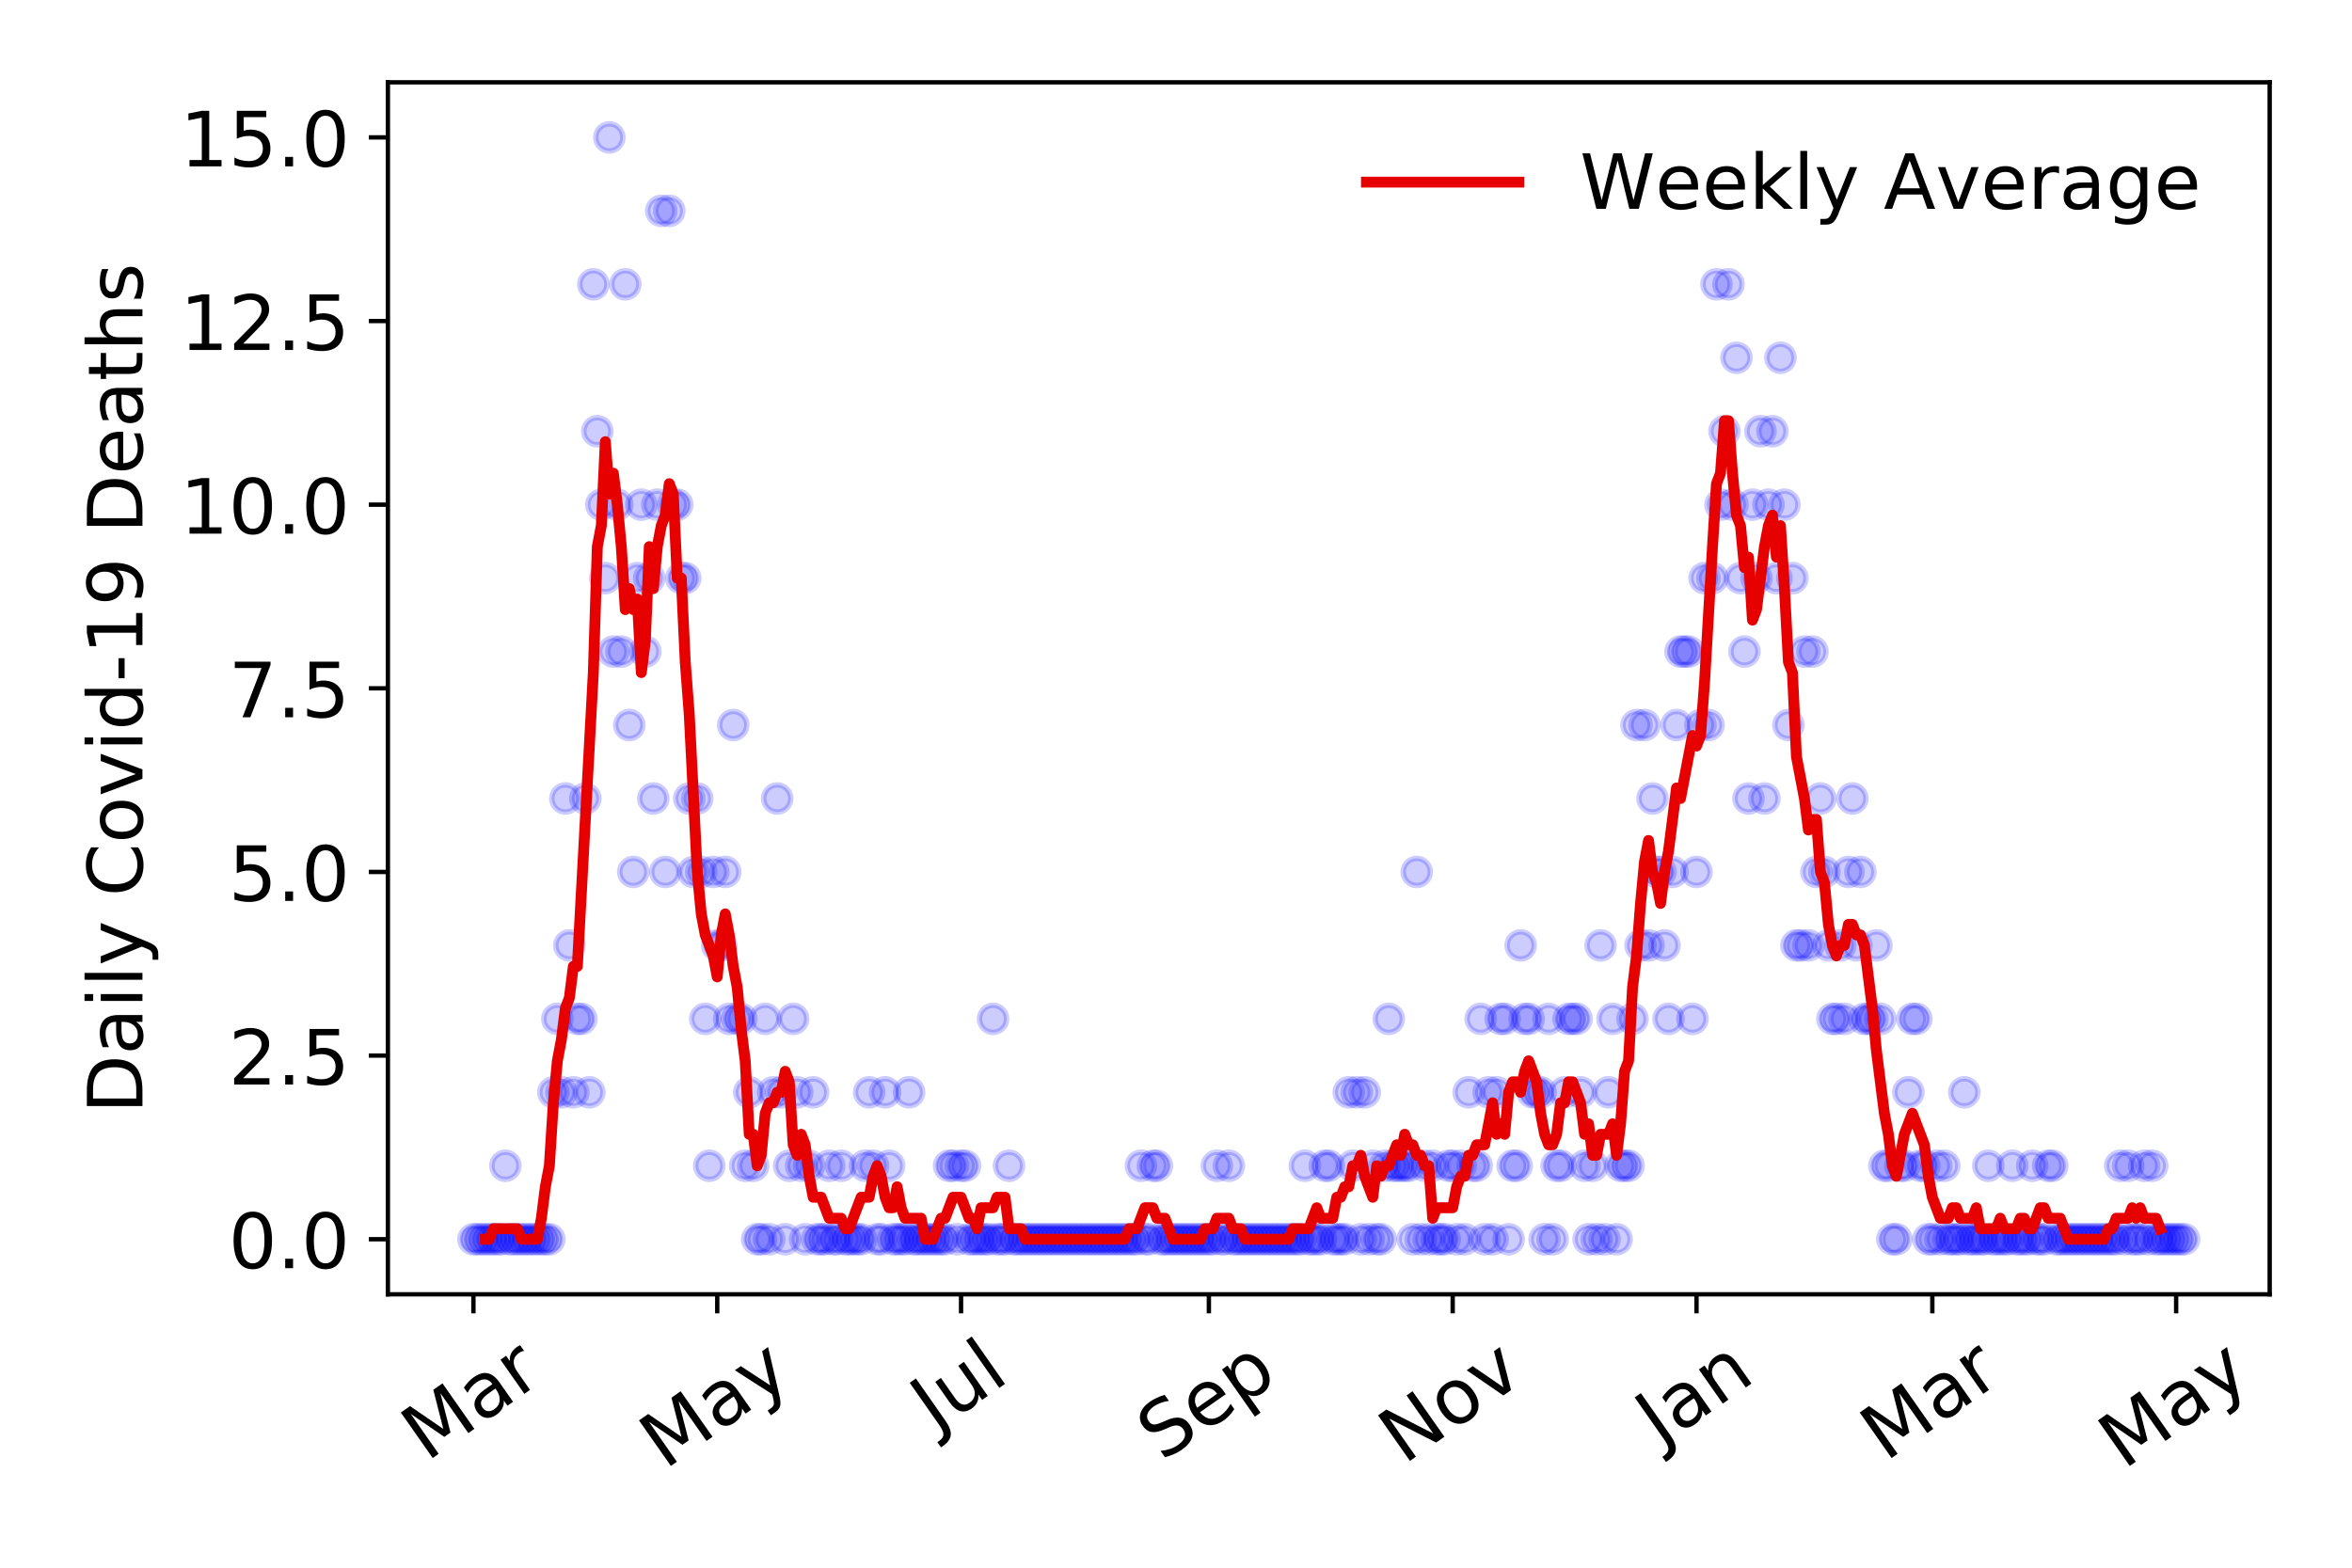<?xml version="1.0" encoding="utf-8" standalone="no"?>
<!DOCTYPE svg PUBLIC "-//W3C//DTD SVG 1.1//EN"
  "http://www.w3.org/Graphics/SVG/1.1/DTD/svg11.dtd">
<!-- Created with matplotlib (https://matplotlib.org/) -->
<svg height="288pt" version="1.1" viewBox="0 0 432 288" width="432pt" xmlns="http://www.w3.org/2000/svg" xmlns:xlink="http://www.w3.org/1999/xlink">
 <defs>
  <style type="text/css">
*{stroke-linecap:butt;stroke-linejoin:round;}
  </style>
 </defs>
 <g id="figure_1">
  <g id="patch_1">
   <path d="M 0 288 
L 432 288 
L 432 0 
L 0 0 
z
" style="fill:#ffffff;"/>
  </g>
  <g id="axes_1">
   <g id="patch_2">
    <path d="M 71.245 237.778 
L 416.88 237.778 
L 416.88 15.12 
L 71.245 15.12 
z
" style="fill:#ffffff;"/>
   </g>
   <g id="matplotlib.axis_1">
    <g id="xtick_1">
     <g id="line2d_1">
      <defs>
       <path d="M 0 0 
L 0 3.5 
" id="mba6ca8e2eb" style="stroke:#000000;stroke-width:0.8;"/>
      </defs>
      <g>
       <use style="stroke:#000000;stroke-width:0.8;" x="86.956" xlink:href="#mba6ca8e2eb" y="237.778"/>
      </g>
     </g>
     <g id="text_1">
      <!-- Mar -->
      <defs>
       <path d="M 9.812 72.906 
L 24.516 72.906 
L 43.109 23.297 
L 61.812 72.906 
L 76.516 72.906 
L 76.516 0 
L 66.891 0 
L 66.891 64.016 
L 48.094 14.016 
L 38.188 14.016 
L 19.391 64.016 
L 19.391 0 
L 9.812 0 
z
" id="DejaVuSans-77"/>
       <path d="M 34.281 27.484 
Q 23.391 27.484 19.188 25 
Q 14.984 22.516 14.984 16.5 
Q 14.984 11.719 18.141 8.906 
Q 21.297 6.109 26.703 6.109 
Q 34.188 6.109 38.703 11.406 
Q 43.219 16.703 43.219 25.484 
L 43.219 27.484 
z
M 52.203 31.203 
L 52.203 0 
L 43.219 0 
L 43.219 8.297 
Q 40.141 3.328 35.547 0.953 
Q 30.953 -1.422 24.312 -1.422 
Q 15.922 -1.422 10.953 3.297 
Q 6 8.016 6 15.922 
Q 6 25.141 12.172 29.828 
Q 18.359 34.516 30.609 34.516 
L 43.219 34.516 
L 43.219 35.406 
Q 43.219 41.609 39.141 45 
Q 35.062 48.391 27.688 48.391 
Q 23 48.391 18.547 47.266 
Q 14.109 46.141 10.016 43.891 
L 10.016 52.203 
Q 14.938 54.109 19.578 55.047 
Q 24.219 56 28.609 56 
Q 40.484 56 46.344 49.844 
Q 52.203 43.703 52.203 31.203 
z
" id="DejaVuSans-97"/>
       <path d="M 41.109 46.297 
Q 39.594 47.172 37.812 47.578 
Q 36.031 48 33.891 48 
Q 26.266 48 22.188 43.047 
Q 18.109 38.094 18.109 28.812 
L 18.109 0 
L 9.078 0 
L 9.078 54.688 
L 18.109 54.688 
L 18.109 46.188 
Q 20.953 51.172 25.484 53.578 
Q 30.031 56 36.531 56 
Q 37.453 56 38.578 55.875 
Q 39.703 55.766 41.062 55.516 
z
" id="DejaVuSans-114"/>
      </defs>
      <g transform="translate(78.353 268.643)rotate(-35)scale(0.14 -0.14)">
       <use xlink:href="#DejaVuSans-77"/>
       <use x="86.279" xlink:href="#DejaVuSans-97"/>
       <use x="147.559" xlink:href="#DejaVuSans-114"/>
      </g>
     </g>
    </g>
    <g id="xtick_2">
     <g id="line2d_2">
      <g>
       <use style="stroke:#000000;stroke-width:0.8;" x="131.738" xlink:href="#mba6ca8e2eb" y="237.778"/>
      </g>
     </g>
     <g id="text_2">
      <!-- May -->
      <defs>
       <path d="M 32.172 -5.078 
Q 28.375 -14.844 24.75 -17.812 
Q 21.141 -20.797 15.094 -20.797 
L 7.906 -20.797 
L 7.906 -13.281 
L 13.188 -13.281 
Q 16.891 -13.281 18.938 -11.516 
Q 21 -9.766 23.484 -3.219 
L 25.094 0.875 
L 2.984 54.688 
L 12.5 54.688 
L 29.594 11.922 
L 46.688 54.688 
L 56.203 54.688 
z
" id="DejaVuSans-121"/>
      </defs>
      <g transform="translate(122.099 270.094)rotate(-35)scale(0.14 -0.14)">
       <use xlink:href="#DejaVuSans-77"/>
       <use x="86.279" xlink:href="#DejaVuSans-97"/>
       <use x="147.559" xlink:href="#DejaVuSans-121"/>
      </g>
     </g>
    </g>
    <g id="xtick_3">
     <g id="line2d_3">
      <g>
       <use style="stroke:#000000;stroke-width:0.8;" x="176.521" xlink:href="#mba6ca8e2eb" y="237.778"/>
      </g>
     </g>
     <g id="text_3">
      <!-- Jul -->
      <defs>
       <path d="M 9.812 72.906 
L 19.672 72.906 
L 19.672 5.078 
Q 19.672 -8.109 14.672 -14.062 
Q 9.672 -20.016 -1.422 -20.016 
L -5.172 -20.016 
L -5.172 -11.719 
L -2.094 -11.719 
Q 4.438 -11.719 7.125 -8.047 
Q 9.812 -4.391 9.812 5.078 
z
" id="DejaVuSans-74"/>
       <path d="M 8.5 21.578 
L 8.5 54.688 
L 17.484 54.688 
L 17.484 21.922 
Q 17.484 14.156 20.5 10.266 
Q 23.531 6.391 29.594 6.391 
Q 36.859 6.391 41.078 11.031 
Q 45.312 15.672 45.312 23.688 
L 45.312 54.688 
L 54.297 54.688 
L 54.297 0 
L 45.312 0 
L 45.312 8.406 
Q 42.047 3.422 37.719 1 
Q 33.406 -1.422 27.688 -1.422 
Q 18.266 -1.422 13.375 4.438 
Q 8.5 10.297 8.5 21.578 
z
M 31.109 56 
z
" id="DejaVuSans-117"/>
       <path d="M 9.422 75.984 
L 18.406 75.984 
L 18.406 0 
L 9.422 0 
z
" id="DejaVuSans-108"/>
      </defs>
      <g transform="translate(171.819 263.181)rotate(-35)scale(0.14 -0.14)">
       <use xlink:href="#DejaVuSans-74"/>
       <use x="29.492" xlink:href="#DejaVuSans-117"/>
       <use x="92.871" xlink:href="#DejaVuSans-108"/>
      </g>
     </g>
    </g>
    <g id="xtick_4">
     <g id="line2d_4">
      <g>
       <use style="stroke:#000000;stroke-width:0.8;" x="222.038" xlink:href="#mba6ca8e2eb" y="237.778"/>
      </g>
     </g>
     <g id="text_4">
      <!-- Sep -->
      <defs>
       <path d="M 53.516 70.516 
L 53.516 60.891 
Q 47.906 63.578 42.922 64.891 
Q 37.938 66.219 33.297 66.219 
Q 25.25 66.219 20.875 63.094 
Q 16.5 59.969 16.5 54.203 
Q 16.5 49.359 19.406 46.891 
Q 22.312 44.438 30.422 42.922 
L 36.375 41.703 
Q 47.406 39.594 52.656 34.297 
Q 57.906 29 57.906 20.125 
Q 57.906 9.516 50.797 4.047 
Q 43.703 -1.422 29.984 -1.422 
Q 24.812 -1.422 18.969 -0.25 
Q 13.141 0.922 6.891 3.219 
L 6.891 13.375 
Q 12.891 10.016 18.656 8.297 
Q 24.422 6.594 29.984 6.594 
Q 38.422 6.594 43.016 9.906 
Q 47.609 13.234 47.609 19.391 
Q 47.609 24.75 44.312 27.781 
Q 41.016 30.812 33.5 32.328 
L 27.484 33.5 
Q 16.453 35.688 11.516 40.375 
Q 6.594 45.062 6.594 53.422 
Q 6.594 63.094 13.406 68.656 
Q 20.219 74.219 32.172 74.219 
Q 37.312 74.219 42.625 73.281 
Q 47.953 72.359 53.516 70.516 
z
" id="DejaVuSans-83"/>
       <path d="M 56.203 29.594 
L 56.203 25.203 
L 14.891 25.203 
Q 15.484 15.922 20.484 11.062 
Q 25.484 6.203 34.422 6.203 
Q 39.594 6.203 44.453 7.469 
Q 49.312 8.734 54.109 11.281 
L 54.109 2.781 
Q 49.266 0.734 44.188 -0.344 
Q 39.109 -1.422 33.891 -1.422 
Q 20.797 -1.422 13.156 6.188 
Q 5.516 13.812 5.516 26.812 
Q 5.516 40.234 12.766 48.109 
Q 20.016 56 32.328 56 
Q 43.359 56 49.781 48.891 
Q 56.203 41.797 56.203 29.594 
z
M 47.219 32.234 
Q 47.125 39.594 43.094 43.984 
Q 39.062 48.391 32.422 48.391 
Q 24.906 48.391 20.391 44.141 
Q 15.875 39.891 15.188 32.172 
z
" id="DejaVuSans-101"/>
       <path d="M 18.109 8.203 
L 18.109 -20.797 
L 9.078 -20.797 
L 9.078 54.688 
L 18.109 54.688 
L 18.109 46.391 
Q 20.953 51.266 25.266 53.625 
Q 29.594 56 35.594 56 
Q 45.562 56 51.781 48.094 
Q 58.016 40.188 58.016 27.297 
Q 58.016 14.406 51.781 6.484 
Q 45.562 -1.422 35.594 -1.422 
Q 29.594 -1.422 25.266 0.953 
Q 20.953 3.328 18.109 8.203 
z
M 48.688 27.297 
Q 48.688 37.203 44.609 42.844 
Q 40.531 48.484 33.406 48.484 
Q 26.266 48.484 22.188 42.844 
Q 18.109 37.203 18.109 27.297 
Q 18.109 17.391 22.188 11.75 
Q 26.266 6.109 33.406 6.109 
Q 40.531 6.109 44.609 11.75 
Q 48.688 17.391 48.688 27.297 
z
" id="DejaVuSans-112"/>
      </defs>
      <g transform="translate(213.445 268.629)rotate(-35)scale(0.14 -0.14)">
       <use xlink:href="#DejaVuSans-83"/>
       <use x="63.477" xlink:href="#DejaVuSans-101"/>
       <use x="125" xlink:href="#DejaVuSans-112"/>
      </g>
     </g>
    </g>
    <g id="xtick_5">
     <g id="line2d_5">
      <g>
       <use style="stroke:#000000;stroke-width:0.8;" x="266.821" xlink:href="#mba6ca8e2eb" y="237.778"/>
      </g>
     </g>
     <g id="text_5">
      <!-- Nov -->
      <defs>
       <path d="M 9.812 72.906 
L 23.094 72.906 
L 55.422 11.922 
L 55.422 72.906 
L 64.984 72.906 
L 64.984 0 
L 51.703 0 
L 19.391 60.984 
L 19.391 0 
L 9.812 0 
z
" id="DejaVuSans-78"/>
       <path d="M 30.609 48.391 
Q 23.391 48.391 19.188 42.75 
Q 14.984 37.109 14.984 27.297 
Q 14.984 17.484 19.156 11.844 
Q 23.344 6.203 30.609 6.203 
Q 37.797 6.203 41.984 11.859 
Q 46.188 17.531 46.188 27.297 
Q 46.188 37.016 41.984 42.703 
Q 37.797 48.391 30.609 48.391 
z
M 30.609 56 
Q 42.328 56 49.016 48.375 
Q 55.719 40.766 55.719 27.297 
Q 55.719 13.875 49.016 6.219 
Q 42.328 -1.422 30.609 -1.422 
Q 18.844 -1.422 12.172 6.219 
Q 5.516 13.875 5.516 27.297 
Q 5.516 40.766 12.172 48.375 
Q 18.844 56 30.609 56 
z
" id="DejaVuSans-111"/>
       <path d="M 2.984 54.688 
L 12.5 54.688 
L 29.594 8.797 
L 46.688 54.688 
L 56.203 54.688 
L 35.688 0 
L 23.484 0 
z
" id="DejaVuSans-118"/>
      </defs>
      <g transform="translate(257.845 269.166)rotate(-35)scale(0.14 -0.14)">
       <use xlink:href="#DejaVuSans-78"/>
       <use x="74.805" xlink:href="#DejaVuSans-111"/>
       <use x="135.986" xlink:href="#DejaVuSans-118"/>
      </g>
     </g>
    </g>
    <g id="xtick_6">
     <g id="line2d_6">
      <g>
       <use style="stroke:#000000;stroke-width:0.8;" x="311.604" xlink:href="#mba6ca8e2eb" y="237.778"/>
      </g>
     </g>
     <g id="text_6">
      <!-- Jan -->
      <defs>
       <path d="M 54.891 33.016 
L 54.891 0 
L 45.906 0 
L 45.906 32.719 
Q 45.906 40.484 42.875 44.328 
Q 39.844 48.188 33.797 48.188 
Q 26.516 48.188 22.312 43.547 
Q 18.109 38.922 18.109 30.906 
L 18.109 0 
L 9.078 0 
L 9.078 54.688 
L 18.109 54.688 
L 18.109 46.188 
Q 21.344 51.125 25.703 53.562 
Q 30.078 56 35.797 56 
Q 45.219 56 50.047 50.172 
Q 54.891 44.344 54.891 33.016 
z
" id="DejaVuSans-110"/>
      </defs>
      <g transform="translate(304.98 265.871)rotate(-35)scale(0.14 -0.14)">
       <use xlink:href="#DejaVuSans-74"/>
       <use x="29.492" xlink:href="#DejaVuSans-97"/>
       <use x="90.771" xlink:href="#DejaVuSans-110"/>
      </g>
     </g>
    </g>
    <g id="xtick_7">
     <g id="line2d_7">
      <g>
       <use style="stroke:#000000;stroke-width:0.8;" x="354.918" xlink:href="#mba6ca8e2eb" y="237.778"/>
      </g>
     </g>
     <g id="text_7">
      <!-- Mar -->
      <g transform="translate(346.315 268.643)rotate(-35)scale(0.14 -0.14)">
       <use xlink:href="#DejaVuSans-77"/>
       <use x="86.279" xlink:href="#DejaVuSans-97"/>
       <use x="147.559" xlink:href="#DejaVuSans-114"/>
      </g>
     </g>
    </g>
    <g id="xtick_8">
     <g id="line2d_8">
      <g>
       <use style="stroke:#000000;stroke-width:0.8;" x="399.701" xlink:href="#mba6ca8e2eb" y="237.778"/>
      </g>
     </g>
     <g id="text_8">
      <!-- May -->
      <g transform="translate(390.062 270.094)rotate(-35)scale(0.14 -0.14)">
       <use xlink:href="#DejaVuSans-77"/>
       <use x="86.279" xlink:href="#DejaVuSans-97"/>
       <use x="147.559" xlink:href="#DejaVuSans-121"/>
      </g>
     </g>
    </g>
   </g>
   <g id="matplotlib.axis_2">
    <g id="ytick_1">
     <g id="line2d_9">
      <defs>
       <path d="M 0 0 
L -3.5 0 
" id="maad9abd71c" style="stroke:#000000;stroke-width:0.8;"/>
      </defs>
      <g>
       <use style="stroke:#000000;stroke-width:0.8;" x="71.245" xlink:href="#maad9abd71c" y="227.657"/>
      </g>
     </g>
     <g id="text_9">
      <!-- 0.0 -->
      <defs>
       <path d="M 31.781 66.406 
Q 24.172 66.406 20.328 58.906 
Q 16.5 51.422 16.5 36.375 
Q 16.5 21.391 20.328 13.891 
Q 24.172 6.391 31.781 6.391 
Q 39.453 6.391 43.281 13.891 
Q 47.125 21.391 47.125 36.375 
Q 47.125 51.422 43.281 58.906 
Q 39.453 66.406 31.781 66.406 
z
M 31.781 74.219 
Q 44.047 74.219 50.516 64.516 
Q 56.984 54.828 56.984 36.375 
Q 56.984 17.969 50.516 8.266 
Q 44.047 -1.422 31.781 -1.422 
Q 19.531 -1.422 13.062 8.266 
Q 6.594 17.969 6.594 36.375 
Q 6.594 54.828 13.062 64.516 
Q 19.531 74.219 31.781 74.219 
z
" id="DejaVuSans-48"/>
       <path d="M 10.688 12.406 
L 21 12.406 
L 21 0 
L 10.688 0 
z
" id="DejaVuSans-46"/>
      </defs>
      <g transform="translate(41.981 232.976)scale(0.14 -0.14)">
       <use xlink:href="#DejaVuSans-48"/>
       <use x="63.623" xlink:href="#DejaVuSans-46"/>
       <use x="95.41" xlink:href="#DejaVuSans-48"/>
      </g>
     </g>
    </g>
    <g id="ytick_2">
     <g id="line2d_10">
      <g>
       <use style="stroke:#000000;stroke-width:0.8;" x="71.245" xlink:href="#maad9abd71c" y="193.921"/>
      </g>
     </g>
     <g id="text_10">
      <!-- 2.5 -->
      <defs>
       <path d="M 19.188 8.297 
L 53.609 8.297 
L 53.609 0 
L 7.328 0 
L 7.328 8.297 
Q 12.938 14.109 22.625 23.891 
Q 32.328 33.688 34.812 36.531 
Q 39.547 41.844 41.422 45.531 
Q 43.312 49.219 43.312 52.781 
Q 43.312 58.594 39.234 62.25 
Q 35.156 65.922 28.609 65.922 
Q 23.969 65.922 18.812 64.312 
Q 13.672 62.703 7.812 59.422 
L 7.812 69.391 
Q 13.766 71.781 18.938 73 
Q 24.125 74.219 28.422 74.219 
Q 39.75 74.219 46.484 68.547 
Q 53.219 62.891 53.219 53.422 
Q 53.219 48.922 51.531 44.891 
Q 49.859 40.875 45.406 35.406 
Q 44.188 33.984 37.641 27.219 
Q 31.109 20.453 19.188 8.297 
z
" id="DejaVuSans-50"/>
       <path d="M 10.797 72.906 
L 49.516 72.906 
L 49.516 64.594 
L 19.828 64.594 
L 19.828 46.734 
Q 21.969 47.469 24.109 47.828 
Q 26.266 48.188 28.422 48.188 
Q 40.625 48.188 47.75 41.5 
Q 54.891 34.812 54.891 23.391 
Q 54.891 11.625 47.562 5.094 
Q 40.234 -1.422 26.906 -1.422 
Q 22.312 -1.422 17.547 -0.641 
Q 12.797 0.141 7.719 1.703 
L 7.719 11.625 
Q 12.109 9.234 16.797 8.062 
Q 21.484 6.891 26.703 6.891 
Q 35.156 6.891 40.078 11.328 
Q 45.016 15.766 45.016 23.391 
Q 45.016 31 40.078 35.438 
Q 35.156 39.891 26.703 39.891 
Q 22.75 39.891 18.812 39.016 
Q 14.891 38.141 10.797 36.281 
z
" id="DejaVuSans-53"/>
      </defs>
      <g transform="translate(41.981 199.24)scale(0.14 -0.14)">
       <use xlink:href="#DejaVuSans-50"/>
       <use x="63.623" xlink:href="#DejaVuSans-46"/>
       <use x="95.41" xlink:href="#DejaVuSans-53"/>
      </g>
     </g>
    </g>
    <g id="ytick_3">
     <g id="line2d_11">
      <g>
       <use style="stroke:#000000;stroke-width:0.8;" x="71.245" xlink:href="#maad9abd71c" y="160.185"/>
      </g>
     </g>
     <g id="text_11">
      <!-- 5.0 -->
      <g transform="translate(41.981 165.504)scale(0.14 -0.14)">
       <use xlink:href="#DejaVuSans-53"/>
       <use x="63.623" xlink:href="#DejaVuSans-46"/>
       <use x="95.41" xlink:href="#DejaVuSans-48"/>
      </g>
     </g>
    </g>
    <g id="ytick_4">
     <g id="line2d_12">
      <g>
       <use style="stroke:#000000;stroke-width:0.8;" x="71.245" xlink:href="#maad9abd71c" y="126.449"/>
      </g>
     </g>
     <g id="text_12">
      <!-- 7.5 -->
      <defs>
       <path d="M 8.203 72.906 
L 55.078 72.906 
L 55.078 68.703 
L 28.609 0 
L 18.312 0 
L 43.219 64.594 
L 8.203 64.594 
z
" id="DejaVuSans-55"/>
      </defs>
      <g transform="translate(41.981 131.768)scale(0.14 -0.14)">
       <use xlink:href="#DejaVuSans-55"/>
       <use x="63.623" xlink:href="#DejaVuSans-46"/>
       <use x="95.41" xlink:href="#DejaVuSans-53"/>
      </g>
     </g>
    </g>
    <g id="ytick_5">
     <g id="line2d_13">
      <g>
       <use style="stroke:#000000;stroke-width:0.8;" x="71.245" xlink:href="#maad9abd71c" y="92.713"/>
      </g>
     </g>
     <g id="text_13">
      <!-- 10.0 -->
      <defs>
       <path d="M 12.406 8.297 
L 28.516 8.297 
L 28.516 63.922 
L 10.984 60.406 
L 10.984 69.391 
L 28.422 72.906 
L 38.281 72.906 
L 38.281 8.297 
L 54.391 8.297 
L 54.391 0 
L 12.406 0 
z
" id="DejaVuSans-49"/>
      </defs>
      <g transform="translate(33.073 98.032)scale(0.14 -0.14)">
       <use xlink:href="#DejaVuSans-49"/>
       <use x="63.623" xlink:href="#DejaVuSans-48"/>
       <use x="127.246" xlink:href="#DejaVuSans-46"/>
       <use x="159.033" xlink:href="#DejaVuSans-48"/>
      </g>
     </g>
    </g>
    <g id="ytick_6">
     <g id="line2d_14">
      <g>
       <use style="stroke:#000000;stroke-width:0.8;" x="71.245" xlink:href="#maad9abd71c" y="58.977"/>
      </g>
     </g>
     <g id="text_14">
      <!-- 12.5 -->
      <g transform="translate(33.073 64.296)scale(0.14 -0.14)">
       <use xlink:href="#DejaVuSans-49"/>
       <use x="63.623" xlink:href="#DejaVuSans-50"/>
       <use x="127.246" xlink:href="#DejaVuSans-46"/>
       <use x="159.033" xlink:href="#DejaVuSans-53"/>
      </g>
     </g>
    </g>
    <g id="ytick_7">
     <g id="line2d_15">
      <g>
       <use style="stroke:#000000;stroke-width:0.8;" x="71.245" xlink:href="#maad9abd71c" y="25.241"/>
      </g>
     </g>
     <g id="text_15">
      <!-- 15.0 -->
      <g transform="translate(33.073 30.56)scale(0.14 -0.14)">
       <use xlink:href="#DejaVuSans-49"/>
       <use x="63.623" xlink:href="#DejaVuSans-53"/>
       <use x="127.246" xlink:href="#DejaVuSans-46"/>
       <use x="159.033" xlink:href="#DejaVuSans-48"/>
      </g>
     </g>
    </g>
    <g id="text_16">
     <!-- Daily Covid-19 Deaths -->
     <defs>
      <path d="M 19.672 64.797 
L 19.672 8.109 
L 31.594 8.109 
Q 46.688 8.109 53.688 14.938 
Q 60.688 21.781 60.688 36.531 
Q 60.688 51.172 53.688 57.984 
Q 46.688 64.797 31.594 64.797 
z
M 9.812 72.906 
L 30.078 72.906 
Q 51.266 72.906 61.172 64.094 
Q 71.094 55.281 71.094 36.531 
Q 71.094 17.672 61.125 8.828 
Q 51.172 0 30.078 0 
L 9.812 0 
z
" id="DejaVuSans-68"/>
      <path d="M 9.422 54.688 
L 18.406 54.688 
L 18.406 0 
L 9.422 0 
z
M 9.422 75.984 
L 18.406 75.984 
L 18.406 64.594 
L 9.422 64.594 
z
" id="DejaVuSans-105"/>
      <path id="DejaVuSans-32"/>
      <path d="M 64.406 67.281 
L 64.406 56.891 
Q 59.422 61.531 53.781 63.812 
Q 48.141 66.109 41.797 66.109 
Q 29.297 66.109 22.656 58.469 
Q 16.016 50.828 16.016 36.375 
Q 16.016 21.969 22.656 14.328 
Q 29.297 6.688 41.797 6.688 
Q 48.141 6.688 53.781 8.984 
Q 59.422 11.281 64.406 15.922 
L 64.406 5.609 
Q 59.234 2.094 53.438 0.328 
Q 47.656 -1.422 41.219 -1.422 
Q 24.656 -1.422 15.125 8.703 
Q 5.609 18.844 5.609 36.375 
Q 5.609 53.953 15.125 64.078 
Q 24.656 74.219 41.219 74.219 
Q 47.75 74.219 53.531 72.484 
Q 59.328 70.75 64.406 67.281 
z
" id="DejaVuSans-67"/>
      <path d="M 45.406 46.391 
L 45.406 75.984 
L 54.391 75.984 
L 54.391 0 
L 45.406 0 
L 45.406 8.203 
Q 42.578 3.328 38.25 0.953 
Q 33.938 -1.422 27.875 -1.422 
Q 17.969 -1.422 11.734 6.484 
Q 5.516 14.406 5.516 27.297 
Q 5.516 40.188 11.734 48.094 
Q 17.969 56 27.875 56 
Q 33.938 56 38.25 53.625 
Q 42.578 51.266 45.406 46.391 
z
M 14.797 27.297 
Q 14.797 17.391 18.875 11.75 
Q 22.953 6.109 30.078 6.109 
Q 37.203 6.109 41.297 11.75 
Q 45.406 17.391 45.406 27.297 
Q 45.406 37.203 41.297 42.844 
Q 37.203 48.484 30.078 48.484 
Q 22.953 48.484 18.875 42.844 
Q 14.797 37.203 14.797 27.297 
z
" id="DejaVuSans-100"/>
      <path d="M 4.891 31.391 
L 31.203 31.391 
L 31.203 23.391 
L 4.891 23.391 
z
" id="DejaVuSans-45"/>
      <path d="M 10.984 1.516 
L 10.984 10.5 
Q 14.703 8.734 18.5 7.812 
Q 22.312 6.891 25.984 6.891 
Q 35.75 6.891 40.891 13.453 
Q 46.047 20.016 46.781 33.406 
Q 43.953 29.203 39.594 26.953 
Q 35.25 24.703 29.984 24.703 
Q 19.047 24.703 12.672 31.312 
Q 6.297 37.938 6.297 49.422 
Q 6.297 60.641 12.938 67.422 
Q 19.578 74.219 30.609 74.219 
Q 43.266 74.219 49.922 64.516 
Q 56.594 54.828 56.594 36.375 
Q 56.594 19.141 48.406 8.859 
Q 40.234 -1.422 26.422 -1.422 
Q 22.703 -1.422 18.891 -0.688 
Q 15.094 0.047 10.984 1.516 
z
M 30.609 32.422 
Q 37.25 32.422 41.125 36.953 
Q 45.016 41.5 45.016 49.422 
Q 45.016 57.281 41.125 61.844 
Q 37.25 66.406 30.609 66.406 
Q 23.969 66.406 20.094 61.844 
Q 16.219 57.281 16.219 49.422 
Q 16.219 41.5 20.094 36.953 
Q 23.969 32.422 30.609 32.422 
z
" id="DejaVuSans-57"/>
      <path d="M 18.312 70.219 
L 18.312 54.688 
L 36.812 54.688 
L 36.812 47.703 
L 18.312 47.703 
L 18.312 18.016 
Q 18.312 11.328 20.141 9.422 
Q 21.969 7.516 27.594 7.516 
L 36.812 7.516 
L 36.812 0 
L 27.594 0 
Q 17.188 0 13.234 3.875 
Q 9.281 7.766 9.281 18.016 
L 9.281 47.703 
L 2.688 47.703 
L 2.688 54.688 
L 9.281 54.688 
L 9.281 70.219 
z
" id="DejaVuSans-116"/>
      <path d="M 54.891 33.016 
L 54.891 0 
L 45.906 0 
L 45.906 32.719 
Q 45.906 40.484 42.875 44.328 
Q 39.844 48.188 33.797 48.188 
Q 26.516 48.188 22.312 43.547 
Q 18.109 38.922 18.109 30.906 
L 18.109 0 
L 9.078 0 
L 9.078 75.984 
L 18.109 75.984 
L 18.109 46.188 
Q 21.344 51.125 25.703 53.562 
Q 30.078 56 35.797 56 
Q 45.219 56 50.047 50.172 
Q 54.891 44.344 54.891 33.016 
z
" id="DejaVuSans-104"/>
      <path d="M 44.281 53.078 
L 44.281 44.578 
Q 40.484 46.531 36.375 47.5 
Q 32.281 48.484 27.875 48.484 
Q 21.188 48.484 17.844 46.438 
Q 14.5 44.391 14.5 40.281 
Q 14.5 37.156 16.891 35.375 
Q 19.281 33.594 26.516 31.984 
L 29.594 31.297 
Q 39.156 29.25 43.188 25.516 
Q 47.219 21.781 47.219 15.094 
Q 47.219 7.469 41.188 3.016 
Q 35.156 -1.422 24.609 -1.422 
Q 20.219 -1.422 15.453 -0.562 
Q 10.688 0.297 5.422 2 
L 5.422 11.281 
Q 10.406 8.688 15.234 7.391 
Q 20.062 6.109 24.812 6.109 
Q 31.156 6.109 34.562 8.281 
Q 37.984 10.453 37.984 14.406 
Q 37.984 18.062 35.516 20.016 
Q 33.062 21.969 24.703 23.781 
L 21.578 24.516 
Q 13.234 26.266 9.516 29.906 
Q 5.812 33.547 5.812 39.891 
Q 5.812 47.609 11.281 51.797 
Q 16.75 56 26.812 56 
Q 31.781 56 36.172 55.266 
Q 40.578 54.547 44.281 53.078 
z
" id="DejaVuSans-115"/>
     </defs>
     <g transform="translate(26.162 204.56)rotate(-90)scale(0.14 -0.14)">
      <use xlink:href="#DejaVuSans-68"/>
      <use x="77.002" xlink:href="#DejaVuSans-97"/>
      <use x="138.281" xlink:href="#DejaVuSans-105"/>
      <use x="166.064" xlink:href="#DejaVuSans-108"/>
      <use x="193.848" xlink:href="#DejaVuSans-121"/>
      <use x="253.027" xlink:href="#DejaVuSans-32"/>
      <use x="284.814" xlink:href="#DejaVuSans-67"/>
      <use x="354.639" xlink:href="#DejaVuSans-111"/>
      <use x="415.82" xlink:href="#DejaVuSans-118"/>
      <use x="475" xlink:href="#DejaVuSans-105"/>
      <use x="502.783" xlink:href="#DejaVuSans-100"/>
      <use x="566.26" xlink:href="#DejaVuSans-45"/>
      <use x="602.344" xlink:href="#DejaVuSans-49"/>
      <use x="665.967" xlink:href="#DejaVuSans-57"/>
      <use x="729.59" xlink:href="#DejaVuSans-32"/>
      <use x="761.377" xlink:href="#DejaVuSans-68"/>
      <use x="838.379" xlink:href="#DejaVuSans-101"/>
      <use x="899.902" xlink:href="#DejaVuSans-97"/>
      <use x="961.182" xlink:href="#DejaVuSans-116"/>
      <use x="1000.391" xlink:href="#DejaVuSans-104"/>
      <use x="1063.77" xlink:href="#DejaVuSans-115"/>
     </g>
    </g>
   </g>
   <g id="line2d_16">
    <defs>
     <path d="M 0 2.5 
C 0.663 2.5 1.299 2.237 1.768 1.768 
C 2.237 1.299 2.5 0.663 2.5 0 
C 2.5 -0.663 2.237 -1.299 1.768 -1.768 
C 1.299 -2.237 0.663 -2.5 0 -2.5 
C -0.663 -2.5 -1.299 -2.237 -1.768 -1.768 
C -2.237 -1.299 -2.5 -0.663 -2.5 0 
C -2.5 0.663 -2.237 1.299 -1.768 1.768 
C -1.299 2.237 -0.663 2.5 0 2.5 
z
" id="mb6f2f804fc" style="stroke:#0000ff;stroke-opacity:0.2;"/>
    </defs>
    <g clip-path="url(#p7bc2132334)">
     <use style="fill:#0000ff;fill-opacity:0.2;stroke:#0000ff;stroke-opacity:0.2;" x="86.956" xlink:href="#mb6f2f804fc" y="227.657"/>
     <use style="fill:#0000ff;fill-opacity:0.2;stroke:#0000ff;stroke-opacity:0.2;" x="87.69" xlink:href="#mb6f2f804fc" y="227.657"/>
     <use style="fill:#0000ff;fill-opacity:0.2;stroke:#0000ff;stroke-opacity:0.2;" x="88.424" xlink:href="#mb6f2f804fc" y="227.657"/>
     <use style="fill:#0000ff;fill-opacity:0.2;stroke:#0000ff;stroke-opacity:0.2;" x="89.158" xlink:href="#mb6f2f804fc" y="227.657"/>
     <use style="fill:#0000ff;fill-opacity:0.2;stroke:#0000ff;stroke-opacity:0.2;" x="89.892" xlink:href="#mb6f2f804fc" y="227.657"/>
     <use style="fill:#0000ff;fill-opacity:0.2;stroke:#0000ff;stroke-opacity:0.2;" x="90.626" xlink:href="#mb6f2f804fc" y="227.657"/>
     <use style="fill:#0000ff;fill-opacity:0.2;stroke:#0000ff;stroke-opacity:0.2;" x="91.361" xlink:href="#mb6f2f804fc" y="227.657"/>
     <use style="fill:#0000ff;fill-opacity:0.2;stroke:#0000ff;stroke-opacity:0.2;" x="92.095" xlink:href="#mb6f2f804fc" y="227.657"/>
     <use style="fill:#0000ff;fill-opacity:0.2;stroke:#0000ff;stroke-opacity:0.2;" x="92.829" xlink:href="#mb6f2f804fc" y="214.163"/>
     <use style="fill:#0000ff;fill-opacity:0.2;stroke:#0000ff;stroke-opacity:0.2;" x="93.563" xlink:href="#mb6f2f804fc" y="227.657"/>
     <use style="fill:#0000ff;fill-opacity:0.2;stroke:#0000ff;stroke-opacity:0.2;" x="94.297" xlink:href="#mb6f2f804fc" y="227.657"/>
     <use style="fill:#0000ff;fill-opacity:0.2;stroke:#0000ff;stroke-opacity:0.2;" x="95.031" xlink:href="#mb6f2f804fc" y="227.657"/>
     <use style="fill:#0000ff;fill-opacity:0.2;stroke:#0000ff;stroke-opacity:0.2;" x="95.765" xlink:href="#mb6f2f804fc" y="227.657"/>
     <use style="fill:#0000ff;fill-opacity:0.2;stroke:#0000ff;stroke-opacity:0.2;" x="96.5" xlink:href="#mb6f2f804fc" y="227.657"/>
     <use style="fill:#0000ff;fill-opacity:0.2;stroke:#0000ff;stroke-opacity:0.2;" x="97.234" xlink:href="#mb6f2f804fc" y="227.657"/>
     <use style="fill:#0000ff;fill-opacity:0.2;stroke:#0000ff;stroke-opacity:0.2;" x="97.968" xlink:href="#mb6f2f804fc" y="227.657"/>
     <use style="fill:#0000ff;fill-opacity:0.2;stroke:#0000ff;stroke-opacity:0.2;" x="98.702" xlink:href="#mb6f2f804fc" y="227.657"/>
     <use style="fill:#0000ff;fill-opacity:0.2;stroke:#0000ff;stroke-opacity:0.2;" x="99.436" xlink:href="#mb6f2f804fc" y="227.657"/>
     <use style="fill:#0000ff;fill-opacity:0.2;stroke:#0000ff;stroke-opacity:0.2;" x="100.17" xlink:href="#mb6f2f804fc" y="227.657"/>
     <use style="fill:#0000ff;fill-opacity:0.2;stroke:#0000ff;stroke-opacity:0.2;" x="100.904" xlink:href="#mb6f2f804fc" y="227.657"/>
     <use style="fill:#0000ff;fill-opacity:0.2;stroke:#0000ff;stroke-opacity:0.2;" x="101.639" xlink:href="#mb6f2f804fc" y="200.668"/>
     <use style="fill:#0000ff;fill-opacity:0.2;stroke:#0000ff;stroke-opacity:0.2;" x="102.373" xlink:href="#mb6f2f804fc" y="187.174"/>
     <use style="fill:#0000ff;fill-opacity:0.2;stroke:#0000ff;stroke-opacity:0.2;" x="103.107" xlink:href="#mb6f2f804fc" y="200.668"/>
     <use style="fill:#0000ff;fill-opacity:0.2;stroke:#0000ff;stroke-opacity:0.2;" x="103.841" xlink:href="#mb6f2f804fc" y="146.691"/>
     <use style="fill:#0000ff;fill-opacity:0.2;stroke:#0000ff;stroke-opacity:0.2;" x="104.575" xlink:href="#mb6f2f804fc" y="173.68"/>
     <use style="fill:#0000ff;fill-opacity:0.2;stroke:#0000ff;stroke-opacity:0.2;" x="105.309" xlink:href="#mb6f2f804fc" y="200.668"/>
     <use style="fill:#0000ff;fill-opacity:0.2;stroke:#0000ff;stroke-opacity:0.2;" x="106.043" xlink:href="#mb6f2f804fc" y="187.174"/>
     <use style="fill:#0000ff;fill-opacity:0.2;stroke:#0000ff;stroke-opacity:0.2;" x="106.778" xlink:href="#mb6f2f804fc" y="187.174"/>
     <use style="fill:#0000ff;fill-opacity:0.2;stroke:#0000ff;stroke-opacity:0.2;" x="107.512" xlink:href="#mb6f2f804fc" y="146.691"/>
     <use style="fill:#0000ff;fill-opacity:0.2;stroke:#0000ff;stroke-opacity:0.2;" x="108.246" xlink:href="#mb6f2f804fc" y="200.668"/>
     <use style="fill:#0000ff;fill-opacity:0.2;stroke:#0000ff;stroke-opacity:0.2;" x="108.98" xlink:href="#mb6f2f804fc" y="52.23"/>
     <use style="fill:#0000ff;fill-opacity:0.2;stroke:#0000ff;stroke-opacity:0.2;" x="109.714" xlink:href="#mb6f2f804fc" y="79.219"/>
     <use style="fill:#0000ff;fill-opacity:0.2;stroke:#0000ff;stroke-opacity:0.2;" x="110.448" xlink:href="#mb6f2f804fc" y="92.713"/>
     <use style="fill:#0000ff;fill-opacity:0.2;stroke:#0000ff;stroke-opacity:0.2;" x="111.182" xlink:href="#mb6f2f804fc" y="106.207"/>
     <use style="fill:#0000ff;fill-opacity:0.2;stroke:#0000ff;stroke-opacity:0.2;" x="111.917" xlink:href="#mb6f2f804fc" y="25.241"/>
     <use style="fill:#0000ff;fill-opacity:0.2;stroke:#0000ff;stroke-opacity:0.2;" x="112.651" xlink:href="#mb6f2f804fc" y="119.702"/>
     <use style="fill:#0000ff;fill-opacity:0.2;stroke:#0000ff;stroke-opacity:0.2;" x="113.385" xlink:href="#mb6f2f804fc" y="92.713"/>
     <use style="fill:#0000ff;fill-opacity:0.2;stroke:#0000ff;stroke-opacity:0.2;" x="114.119" xlink:href="#mb6f2f804fc" y="119.702"/>
     <use style="fill:#0000ff;fill-opacity:0.2;stroke:#0000ff;stroke-opacity:0.2;" x="114.853" xlink:href="#mb6f2f804fc" y="52.23"/>
     <use style="fill:#0000ff;fill-opacity:0.2;stroke:#0000ff;stroke-opacity:0.2;" x="115.587" xlink:href="#mb6f2f804fc" y="133.196"/>
     <use style="fill:#0000ff;fill-opacity:0.2;stroke:#0000ff;stroke-opacity:0.2;" x="116.321" xlink:href="#mb6f2f804fc" y="160.185"/>
     <use style="fill:#0000ff;fill-opacity:0.2;stroke:#0000ff;stroke-opacity:0.2;" x="117.056" xlink:href="#mb6f2f804fc" y="106.207"/>
     <use style="fill:#0000ff;fill-opacity:0.2;stroke:#0000ff;stroke-opacity:0.2;" x="117.79" xlink:href="#mb6f2f804fc" y="92.713"/>
     <use style="fill:#0000ff;fill-opacity:0.2;stroke:#0000ff;stroke-opacity:0.2;" x="118.524" xlink:href="#mb6f2f804fc" y="119.702"/>
     <use style="fill:#0000ff;fill-opacity:0.2;stroke:#0000ff;stroke-opacity:0.2;" x="119.258" xlink:href="#mb6f2f804fc" y="106.207"/>
     <use style="fill:#0000ff;fill-opacity:0.2;stroke:#0000ff;stroke-opacity:0.2;" x="119.992" xlink:href="#mb6f2f804fc" y="146.691"/>
     <use style="fill:#0000ff;fill-opacity:0.2;stroke:#0000ff;stroke-opacity:0.2;" x="120.726" xlink:href="#mb6f2f804fc" y="92.713"/>
     <use style="fill:#0000ff;fill-opacity:0.2;stroke:#0000ff;stroke-opacity:0.2;" x="121.46" xlink:href="#mb6f2f804fc" y="38.735"/>
     <use style="fill:#0000ff;fill-opacity:0.2;stroke:#0000ff;stroke-opacity:0.2;" x="122.195" xlink:href="#mb6f2f804fc" y="160.185"/>
     <use style="fill:#0000ff;fill-opacity:0.2;stroke:#0000ff;stroke-opacity:0.2;" x="122.929" xlink:href="#mb6f2f804fc" y="38.735"/>
     <use style="fill:#0000ff;fill-opacity:0.2;stroke:#0000ff;stroke-opacity:0.2;" x="123.663" xlink:href="#mb6f2f804fc" y="92.713"/>
     <use style="fill:#0000ff;fill-opacity:0.2;stroke:#0000ff;stroke-opacity:0.2;" x="124.397" xlink:href="#mb6f2f804fc" y="92.713"/>
     <use style="fill:#0000ff;fill-opacity:0.2;stroke:#0000ff;stroke-opacity:0.2;" x="125.131" xlink:href="#mb6f2f804fc" y="106.207"/>
     <use style="fill:#0000ff;fill-opacity:0.2;stroke:#0000ff;stroke-opacity:0.2;" x="125.865" xlink:href="#mb6f2f804fc" y="106.207"/>
     <use style="fill:#0000ff;fill-opacity:0.2;stroke:#0000ff;stroke-opacity:0.2;" x="126.599" xlink:href="#mb6f2f804fc" y="146.691"/>
     <use style="fill:#0000ff;fill-opacity:0.2;stroke:#0000ff;stroke-opacity:0.2;" x="127.334" xlink:href="#mb6f2f804fc" y="160.185"/>
     <use style="fill:#0000ff;fill-opacity:0.2;stroke:#0000ff;stroke-opacity:0.2;" x="128.068" xlink:href="#mb6f2f804fc" y="146.691"/>
     <use style="fill:#0000ff;fill-opacity:0.2;stroke:#0000ff;stroke-opacity:0.2;" x="128.802" xlink:href="#mb6f2f804fc" y="160.185"/>
     <use style="fill:#0000ff;fill-opacity:0.2;stroke:#0000ff;stroke-opacity:0.2;" x="129.536" xlink:href="#mb6f2f804fc" y="187.174"/>
     <use style="fill:#0000ff;fill-opacity:0.2;stroke:#0000ff;stroke-opacity:0.2;" x="130.27" xlink:href="#mb6f2f804fc" y="214.163"/>
     <use style="fill:#0000ff;fill-opacity:0.2;stroke:#0000ff;stroke-opacity:0.2;" x="131.004" xlink:href="#mb6f2f804fc" y="160.185"/>
     <use style="fill:#0000ff;fill-opacity:0.2;stroke:#0000ff;stroke-opacity:0.2;" x="131.738" xlink:href="#mb6f2f804fc" y="173.68"/>
     <use style="fill:#0000ff;fill-opacity:0.2;stroke:#0000ff;stroke-opacity:0.2;" x="132.473" xlink:href="#mb6f2f804fc" y="173.68"/>
     <use style="fill:#0000ff;fill-opacity:0.2;stroke:#0000ff;stroke-opacity:0.2;" x="133.207" xlink:href="#mb6f2f804fc" y="160.185"/>
     <use style="fill:#0000ff;fill-opacity:0.2;stroke:#0000ff;stroke-opacity:0.2;" x="133.941" xlink:href="#mb6f2f804fc" y="187.174"/>
     <use style="fill:#0000ff;fill-opacity:0.2;stroke:#0000ff;stroke-opacity:0.2;" x="134.675" xlink:href="#mb6f2f804fc" y="133.196"/>
     <use style="fill:#0000ff;fill-opacity:0.2;stroke:#0000ff;stroke-opacity:0.2;" x="135.409" xlink:href="#mb6f2f804fc" y="187.174"/>
     <use style="fill:#0000ff;fill-opacity:0.2;stroke:#0000ff;stroke-opacity:0.2;" x="136.143" xlink:href="#mb6f2f804fc" y="187.174"/>
     <use style="fill:#0000ff;fill-opacity:0.2;stroke:#0000ff;stroke-opacity:0.2;" x="136.877" xlink:href="#mb6f2f804fc" y="214.163"/>
     <use style="fill:#0000ff;fill-opacity:0.2;stroke:#0000ff;stroke-opacity:0.2;" x="137.612" xlink:href="#mb6f2f804fc" y="200.668"/>
     <use style="fill:#0000ff;fill-opacity:0.2;stroke:#0000ff;stroke-opacity:0.2;" x="138.346" xlink:href="#mb6f2f804fc" y="214.163"/>
     <use style="fill:#0000ff;fill-opacity:0.2;stroke:#0000ff;stroke-opacity:0.2;" x="139.08" xlink:href="#mb6f2f804fc" y="227.657"/>
     <use style="fill:#0000ff;fill-opacity:0.2;stroke:#0000ff;stroke-opacity:0.2;" x="139.814" xlink:href="#mb6f2f804fc" y="227.657"/>
     <use style="fill:#0000ff;fill-opacity:0.2;stroke:#0000ff;stroke-opacity:0.2;" x="140.548" xlink:href="#mb6f2f804fc" y="187.174"/>
     <use style="fill:#0000ff;fill-opacity:0.2;stroke:#0000ff;stroke-opacity:0.2;" x="141.282" xlink:href="#mb6f2f804fc" y="227.657"/>
     <use style="fill:#0000ff;fill-opacity:0.2;stroke:#0000ff;stroke-opacity:0.2;" x="142.016" xlink:href="#mb6f2f804fc" y="200.668"/>
     <use style="fill:#0000ff;fill-opacity:0.2;stroke:#0000ff;stroke-opacity:0.2;" x="142.751" xlink:href="#mb6f2f804fc" y="146.691"/>
     <use style="fill:#0000ff;fill-opacity:0.2;stroke:#0000ff;stroke-opacity:0.2;" x="143.485" xlink:href="#mb6f2f804fc" y="200.668"/>
     <use style="fill:#0000ff;fill-opacity:0.2;stroke:#0000ff;stroke-opacity:0.2;" x="144.219" xlink:href="#mb6f2f804fc" y="227.657"/>
     <use style="fill:#0000ff;fill-opacity:0.2;stroke:#0000ff;stroke-opacity:0.2;" x="144.953" xlink:href="#mb6f2f804fc" y="214.163"/>
     <use style="fill:#0000ff;fill-opacity:0.2;stroke:#0000ff;stroke-opacity:0.2;" x="145.687" xlink:href="#mb6f2f804fc" y="187.174"/>
     <use style="fill:#0000ff;fill-opacity:0.2;stroke:#0000ff;stroke-opacity:0.2;" x="146.421" xlink:href="#mb6f2f804fc" y="200.668"/>
     <use style="fill:#0000ff;fill-opacity:0.2;stroke:#0000ff;stroke-opacity:0.2;" x="147.155" xlink:href="#mb6f2f804fc" y="214.163"/>
     <use style="fill:#0000ff;fill-opacity:0.2;stroke:#0000ff;stroke-opacity:0.2;" x="147.89" xlink:href="#mb6f2f804fc" y="227.657"/>
     <use style="fill:#0000ff;fill-opacity:0.2;stroke:#0000ff;stroke-opacity:0.2;" x="148.624" xlink:href="#mb6f2f804fc" y="214.163"/>
     <use style="fill:#0000ff;fill-opacity:0.2;stroke:#0000ff;stroke-opacity:0.2;" x="149.358" xlink:href="#mb6f2f804fc" y="200.668"/>
     <use style="fill:#0000ff;fill-opacity:0.2;stroke:#0000ff;stroke-opacity:0.2;" x="150.092" xlink:href="#mb6f2f804fc" y="227.657"/>
     <use style="fill:#0000ff;fill-opacity:0.2;stroke:#0000ff;stroke-opacity:0.2;" x="150.826" xlink:href="#mb6f2f804fc" y="227.657"/>
     <use style="fill:#0000ff;fill-opacity:0.2;stroke:#0000ff;stroke-opacity:0.2;" x="151.56" xlink:href="#mb6f2f804fc" y="227.657"/>
     <use style="fill:#0000ff;fill-opacity:0.2;stroke:#0000ff;stroke-opacity:0.2;" x="152.294" xlink:href="#mb6f2f804fc" y="214.163"/>
     <use style="fill:#0000ff;fill-opacity:0.2;stroke:#0000ff;stroke-opacity:0.2;" x="153.029" xlink:href="#mb6f2f804fc" y="227.657"/>
     <use style="fill:#0000ff;fill-opacity:0.2;stroke:#0000ff;stroke-opacity:0.2;" x="153.763" xlink:href="#mb6f2f804fc" y="227.657"/>
     <use style="fill:#0000ff;fill-opacity:0.2;stroke:#0000ff;stroke-opacity:0.2;" x="154.497" xlink:href="#mb6f2f804fc" y="214.163"/>
     <use style="fill:#0000ff;fill-opacity:0.2;stroke:#0000ff;stroke-opacity:0.2;" x="155.231" xlink:href="#mb6f2f804fc" y="227.657"/>
     <use style="fill:#0000ff;fill-opacity:0.2;stroke:#0000ff;stroke-opacity:0.2;" x="155.965" xlink:href="#mb6f2f804fc" y="227.657"/>
     <use style="fill:#0000ff;fill-opacity:0.2;stroke:#0000ff;stroke-opacity:0.2;" x="156.699" xlink:href="#mb6f2f804fc" y="227.657"/>
     <use style="fill:#0000ff;fill-opacity:0.2;stroke:#0000ff;stroke-opacity:0.2;" x="157.434" xlink:href="#mb6f2f804fc" y="227.657"/>
     <use style="fill:#0000ff;fill-opacity:0.2;stroke:#0000ff;stroke-opacity:0.2;" x="158.168" xlink:href="#mb6f2f804fc" y="227.657"/>
     <use style="fill:#0000ff;fill-opacity:0.2;stroke:#0000ff;stroke-opacity:0.2;" x="158.902" xlink:href="#mb6f2f804fc" y="214.163"/>
     <use style="fill:#0000ff;fill-opacity:0.2;stroke:#0000ff;stroke-opacity:0.2;" x="159.636" xlink:href="#mb6f2f804fc" y="200.668"/>
     <use style="fill:#0000ff;fill-opacity:0.2;stroke:#0000ff;stroke-opacity:0.2;" x="160.37" xlink:href="#mb6f2f804fc" y="214.163"/>
     <use style="fill:#0000ff;fill-opacity:0.2;stroke:#0000ff;stroke-opacity:0.2;" x="161.104" xlink:href="#mb6f2f804fc" y="227.657"/>
     <use style="fill:#0000ff;fill-opacity:0.2;stroke:#0000ff;stroke-opacity:0.2;" x="161.838" xlink:href="#mb6f2f804fc" y="227.657"/>
     <use style="fill:#0000ff;fill-opacity:0.2;stroke:#0000ff;stroke-opacity:0.2;" x="162.573" xlink:href="#mb6f2f804fc" y="200.668"/>
     <use style="fill:#0000ff;fill-opacity:0.2;stroke:#0000ff;stroke-opacity:0.2;" x="163.307" xlink:href="#mb6f2f804fc" y="214.163"/>
     <use style="fill:#0000ff;fill-opacity:0.2;stroke:#0000ff;stroke-opacity:0.2;" x="164.041" xlink:href="#mb6f2f804fc" y="227.657"/>
     <use style="fill:#0000ff;fill-opacity:0.2;stroke:#0000ff;stroke-opacity:0.2;" x="164.775" xlink:href="#mb6f2f804fc" y="227.657"/>
     <use style="fill:#0000ff;fill-opacity:0.2;stroke:#0000ff;stroke-opacity:0.2;" x="165.509" xlink:href="#mb6f2f804fc" y="227.657"/>
     <use style="fill:#0000ff;fill-opacity:0.2;stroke:#0000ff;stroke-opacity:0.2;" x="166.243" xlink:href="#mb6f2f804fc" y="227.657"/>
     <use style="fill:#0000ff;fill-opacity:0.2;stroke:#0000ff;stroke-opacity:0.2;" x="166.977" xlink:href="#mb6f2f804fc" y="200.668"/>
     <use style="fill:#0000ff;fill-opacity:0.2;stroke:#0000ff;stroke-opacity:0.2;" x="167.712" xlink:href="#mb6f2f804fc" y="227.657"/>
     <use style="fill:#0000ff;fill-opacity:0.2;stroke:#0000ff;stroke-opacity:0.2;" x="168.446" xlink:href="#mb6f2f804fc" y="227.657"/>
     <use style="fill:#0000ff;fill-opacity:0.2;stroke:#0000ff;stroke-opacity:0.2;" x="169.18" xlink:href="#mb6f2f804fc" y="227.657"/>
     <use style="fill:#0000ff;fill-opacity:0.2;stroke:#0000ff;stroke-opacity:0.2;" x="169.914" xlink:href="#mb6f2f804fc" y="227.657"/>
     <use style="fill:#0000ff;fill-opacity:0.2;stroke:#0000ff;stroke-opacity:0.2;" x="170.648" xlink:href="#mb6f2f804fc" y="227.657"/>
     <use style="fill:#0000ff;fill-opacity:0.2;stroke:#0000ff;stroke-opacity:0.2;" x="171.382" xlink:href="#mb6f2f804fc" y="227.657"/>
     <use style="fill:#0000ff;fill-opacity:0.2;stroke:#0000ff;stroke-opacity:0.2;" x="172.116" xlink:href="#mb6f2f804fc" y="227.657"/>
     <use style="fill:#0000ff;fill-opacity:0.2;stroke:#0000ff;stroke-opacity:0.2;" x="172.851" xlink:href="#mb6f2f804fc" y="227.657"/>
     <use style="fill:#0000ff;fill-opacity:0.2;stroke:#0000ff;stroke-opacity:0.2;" x="173.585" xlink:href="#mb6f2f804fc" y="227.657"/>
     <use style="fill:#0000ff;fill-opacity:0.2;stroke:#0000ff;stroke-opacity:0.2;" x="174.319" xlink:href="#mb6f2f804fc" y="214.163"/>
     <use style="fill:#0000ff;fill-opacity:0.2;stroke:#0000ff;stroke-opacity:0.2;" x="175.053" xlink:href="#mb6f2f804fc" y="214.163"/>
     <use style="fill:#0000ff;fill-opacity:0.2;stroke:#0000ff;stroke-opacity:0.2;" x="175.787" xlink:href="#mb6f2f804fc" y="227.657"/>
     <use style="fill:#0000ff;fill-opacity:0.2;stroke:#0000ff;stroke-opacity:0.2;" x="176.521" xlink:href="#mb6f2f804fc" y="214.163"/>
     <use style="fill:#0000ff;fill-opacity:0.2;stroke:#0000ff;stroke-opacity:0.2;" x="177.255" xlink:href="#mb6f2f804fc" y="214.163"/>
     <use style="fill:#0000ff;fill-opacity:0.2;stroke:#0000ff;stroke-opacity:0.2;" x="177.99" xlink:href="#mb6f2f804fc" y="227.657"/>
     <use style="fill:#0000ff;fill-opacity:0.2;stroke:#0000ff;stroke-opacity:0.2;" x="178.724" xlink:href="#mb6f2f804fc" y="227.657"/>
     <use style="fill:#0000ff;fill-opacity:0.2;stroke:#0000ff;stroke-opacity:0.2;" x="179.458" xlink:href="#mb6f2f804fc" y="227.657"/>
     <use style="fill:#0000ff;fill-opacity:0.2;stroke:#0000ff;stroke-opacity:0.2;" x="180.192" xlink:href="#mb6f2f804fc" y="227.657"/>
     <use style="fill:#0000ff;fill-opacity:0.2;stroke:#0000ff;stroke-opacity:0.2;" x="180.926" xlink:href="#mb6f2f804fc" y="227.657"/>
     <use style="fill:#0000ff;fill-opacity:0.2;stroke:#0000ff;stroke-opacity:0.2;" x="181.66" xlink:href="#mb6f2f804fc" y="227.657"/>
     <use style="fill:#0000ff;fill-opacity:0.2;stroke:#0000ff;stroke-opacity:0.2;" x="182.394" xlink:href="#mb6f2f804fc" y="187.174"/>
     <use style="fill:#0000ff;fill-opacity:0.2;stroke:#0000ff;stroke-opacity:0.2;" x="183.129" xlink:href="#mb6f2f804fc" y="227.657"/>
     <use style="fill:#0000ff;fill-opacity:0.2;stroke:#0000ff;stroke-opacity:0.2;" x="183.863" xlink:href="#mb6f2f804fc" y="227.657"/>
     <use style="fill:#0000ff;fill-opacity:0.2;stroke:#0000ff;stroke-opacity:0.2;" x="184.597" xlink:href="#mb6f2f804fc" y="227.657"/>
     <use style="fill:#0000ff;fill-opacity:0.2;stroke:#0000ff;stroke-opacity:0.2;" x="185.331" xlink:href="#mb6f2f804fc" y="214.163"/>
     <use style="fill:#0000ff;fill-opacity:0.2;stroke:#0000ff;stroke-opacity:0.2;" x="186.065" xlink:href="#mb6f2f804fc" y="227.657"/>
     <use style="fill:#0000ff;fill-opacity:0.2;stroke:#0000ff;stroke-opacity:0.2;" x="186.799" xlink:href="#mb6f2f804fc" y="227.657"/>
     <use style="fill:#0000ff;fill-opacity:0.2;stroke:#0000ff;stroke-opacity:0.2;" x="187.533" xlink:href="#mb6f2f804fc" y="227.657"/>
     <use style="fill:#0000ff;fill-opacity:0.2;stroke:#0000ff;stroke-opacity:0.2;" x="188.268" xlink:href="#mb6f2f804fc" y="227.657"/>
     <use style="fill:#0000ff;fill-opacity:0.2;stroke:#0000ff;stroke-opacity:0.2;" x="189.002" xlink:href="#mb6f2f804fc" y="227.657"/>
     <use style="fill:#0000ff;fill-opacity:0.2;stroke:#0000ff;stroke-opacity:0.2;" x="189.736" xlink:href="#mb6f2f804fc" y="227.657"/>
     <use style="fill:#0000ff;fill-opacity:0.2;stroke:#0000ff;stroke-opacity:0.2;" x="190.47" xlink:href="#mb6f2f804fc" y="227.657"/>
     <use style="fill:#0000ff;fill-opacity:0.2;stroke:#0000ff;stroke-opacity:0.2;" x="191.204" xlink:href="#mb6f2f804fc" y="227.657"/>
     <use style="fill:#0000ff;fill-opacity:0.2;stroke:#0000ff;stroke-opacity:0.2;" x="191.938" xlink:href="#mb6f2f804fc" y="227.657"/>
     <use style="fill:#0000ff;fill-opacity:0.2;stroke:#0000ff;stroke-opacity:0.2;" x="192.672" xlink:href="#mb6f2f804fc" y="227.657"/>
     <use style="fill:#0000ff;fill-opacity:0.2;stroke:#0000ff;stroke-opacity:0.2;" x="193.407" xlink:href="#mb6f2f804fc" y="227.657"/>
     <use style="fill:#0000ff;fill-opacity:0.2;stroke:#0000ff;stroke-opacity:0.2;" x="194.141" xlink:href="#mb6f2f804fc" y="227.657"/>
     <use style="fill:#0000ff;fill-opacity:0.2;stroke:#0000ff;stroke-opacity:0.2;" x="194.875" xlink:href="#mb6f2f804fc" y="227.657"/>
     <use style="fill:#0000ff;fill-opacity:0.2;stroke:#0000ff;stroke-opacity:0.2;" x="195.609" xlink:href="#mb6f2f804fc" y="227.657"/>
     <use style="fill:#0000ff;fill-opacity:0.2;stroke:#0000ff;stroke-opacity:0.2;" x="196.343" xlink:href="#mb6f2f804fc" y="227.657"/>
     <use style="fill:#0000ff;fill-opacity:0.2;stroke:#0000ff;stroke-opacity:0.2;" x="197.077" xlink:href="#mb6f2f804fc" y="227.657"/>
     <use style="fill:#0000ff;fill-opacity:0.2;stroke:#0000ff;stroke-opacity:0.2;" x="197.811" xlink:href="#mb6f2f804fc" y="227.657"/>
     <use style="fill:#0000ff;fill-opacity:0.2;stroke:#0000ff;stroke-opacity:0.2;" x="198.546" xlink:href="#mb6f2f804fc" y="227.657"/>
     <use style="fill:#0000ff;fill-opacity:0.2;stroke:#0000ff;stroke-opacity:0.2;" x="199.28" xlink:href="#mb6f2f804fc" y="227.657"/>
     <use style="fill:#0000ff;fill-opacity:0.2;stroke:#0000ff;stroke-opacity:0.2;" x="200.014" xlink:href="#mb6f2f804fc" y="227.657"/>
     <use style="fill:#0000ff;fill-opacity:0.2;stroke:#0000ff;stroke-opacity:0.2;" x="200.748" xlink:href="#mb6f2f804fc" y="227.657"/>
     <use style="fill:#0000ff;fill-opacity:0.2;stroke:#0000ff;stroke-opacity:0.2;" x="201.482" xlink:href="#mb6f2f804fc" y="227.657"/>
     <use style="fill:#0000ff;fill-opacity:0.2;stroke:#0000ff;stroke-opacity:0.2;" x="202.216" xlink:href="#mb6f2f804fc" y="227.657"/>
     <use style="fill:#0000ff;fill-opacity:0.2;stroke:#0000ff;stroke-opacity:0.2;" x="202.95" xlink:href="#mb6f2f804fc" y="227.657"/>
     <use style="fill:#0000ff;fill-opacity:0.2;stroke:#0000ff;stroke-opacity:0.2;" x="203.685" xlink:href="#mb6f2f804fc" y="227.657"/>
     <use style="fill:#0000ff;fill-opacity:0.2;stroke:#0000ff;stroke-opacity:0.2;" x="204.419" xlink:href="#mb6f2f804fc" y="227.657"/>
     <use style="fill:#0000ff;fill-opacity:0.2;stroke:#0000ff;stroke-opacity:0.2;" x="205.153" xlink:href="#mb6f2f804fc" y="227.657"/>
     <use style="fill:#0000ff;fill-opacity:0.2;stroke:#0000ff;stroke-opacity:0.2;" x="205.887" xlink:href="#mb6f2f804fc" y="227.657"/>
     <use style="fill:#0000ff;fill-opacity:0.2;stroke:#0000ff;stroke-opacity:0.2;" x="206.621" xlink:href="#mb6f2f804fc" y="227.657"/>
     <use style="fill:#0000ff;fill-opacity:0.2;stroke:#0000ff;stroke-opacity:0.2;" x="207.355" xlink:href="#mb6f2f804fc" y="227.657"/>
     <use style="fill:#0000ff;fill-opacity:0.2;stroke:#0000ff;stroke-opacity:0.2;" x="208.089" xlink:href="#mb6f2f804fc" y="227.657"/>
     <use style="fill:#0000ff;fill-opacity:0.2;stroke:#0000ff;stroke-opacity:0.2;" x="208.824" xlink:href="#mb6f2f804fc" y="227.657"/>
     <use style="fill:#0000ff;fill-opacity:0.2;stroke:#0000ff;stroke-opacity:0.2;" x="209.558" xlink:href="#mb6f2f804fc" y="214.163"/>
     <use style="fill:#0000ff;fill-opacity:0.2;stroke:#0000ff;stroke-opacity:0.2;" x="210.292" xlink:href="#mb6f2f804fc" y="227.657"/>
     <use style="fill:#0000ff;fill-opacity:0.2;stroke:#0000ff;stroke-opacity:0.2;" x="211.026" xlink:href="#mb6f2f804fc" y="227.657"/>
     <use style="fill:#0000ff;fill-opacity:0.2;stroke:#0000ff;stroke-opacity:0.2;" x="211.76" xlink:href="#mb6f2f804fc" y="214.163"/>
     <use style="fill:#0000ff;fill-opacity:0.2;stroke:#0000ff;stroke-opacity:0.2;" x="212.494" xlink:href="#mb6f2f804fc" y="214.163"/>
     <use style="fill:#0000ff;fill-opacity:0.2;stroke:#0000ff;stroke-opacity:0.2;" x="213.228" xlink:href="#mb6f2f804fc" y="227.657"/>
     <use style="fill:#0000ff;fill-opacity:0.2;stroke:#0000ff;stroke-opacity:0.2;" x="213.963" xlink:href="#mb6f2f804fc" y="227.657"/>
     <use style="fill:#0000ff;fill-opacity:0.2;stroke:#0000ff;stroke-opacity:0.2;" x="214.697" xlink:href="#mb6f2f804fc" y="227.657"/>
     <use style="fill:#0000ff;fill-opacity:0.2;stroke:#0000ff;stroke-opacity:0.2;" x="215.431" xlink:href="#mb6f2f804fc" y="227.657"/>
     <use style="fill:#0000ff;fill-opacity:0.2;stroke:#0000ff;stroke-opacity:0.2;" x="216.165" xlink:href="#mb6f2f804fc" y="227.657"/>
     <use style="fill:#0000ff;fill-opacity:0.2;stroke:#0000ff;stroke-opacity:0.2;" x="216.899" xlink:href="#mb6f2f804fc" y="227.657"/>
     <use style="fill:#0000ff;fill-opacity:0.2;stroke:#0000ff;stroke-opacity:0.2;" x="217.633" xlink:href="#mb6f2f804fc" y="227.657"/>
     <use style="fill:#0000ff;fill-opacity:0.2;stroke:#0000ff;stroke-opacity:0.2;" x="218.367" xlink:href="#mb6f2f804fc" y="227.657"/>
     <use style="fill:#0000ff;fill-opacity:0.2;stroke:#0000ff;stroke-opacity:0.2;" x="219.102" xlink:href="#mb6f2f804fc" y="227.657"/>
     <use style="fill:#0000ff;fill-opacity:0.2;stroke:#0000ff;stroke-opacity:0.2;" x="219.836" xlink:href="#mb6f2f804fc" y="227.657"/>
     <use style="fill:#0000ff;fill-opacity:0.2;stroke:#0000ff;stroke-opacity:0.2;" x="220.57" xlink:href="#mb6f2f804fc" y="227.657"/>
     <use style="fill:#0000ff;fill-opacity:0.2;stroke:#0000ff;stroke-opacity:0.2;" x="221.304" xlink:href="#mb6f2f804fc" y="227.657"/>
     <use style="fill:#0000ff;fill-opacity:0.2;stroke:#0000ff;stroke-opacity:0.2;" x="222.038" xlink:href="#mb6f2f804fc" y="227.657"/>
     <use style="fill:#0000ff;fill-opacity:0.2;stroke:#0000ff;stroke-opacity:0.2;" x="222.772" xlink:href="#mb6f2f804fc" y="227.657"/>
     <use style="fill:#0000ff;fill-opacity:0.2;stroke:#0000ff;stroke-opacity:0.2;" x="223.506" xlink:href="#mb6f2f804fc" y="214.163"/>
     <use style="fill:#0000ff;fill-opacity:0.2;stroke:#0000ff;stroke-opacity:0.2;" x="224.241" xlink:href="#mb6f2f804fc" y="227.657"/>
     <use style="fill:#0000ff;fill-opacity:0.2;stroke:#0000ff;stroke-opacity:0.2;" x="224.975" xlink:href="#mb6f2f804fc" y="227.657"/>
     <use style="fill:#0000ff;fill-opacity:0.2;stroke:#0000ff;stroke-opacity:0.2;" x="225.709" xlink:href="#mb6f2f804fc" y="214.163"/>
     <use style="fill:#0000ff;fill-opacity:0.2;stroke:#0000ff;stroke-opacity:0.2;" x="226.443" xlink:href="#mb6f2f804fc" y="227.657"/>
     <use style="fill:#0000ff;fill-opacity:0.2;stroke:#0000ff;stroke-opacity:0.2;" x="227.177" xlink:href="#mb6f2f804fc" y="227.657"/>
     <use style="fill:#0000ff;fill-opacity:0.2;stroke:#0000ff;stroke-opacity:0.2;" x="227.911" xlink:href="#mb6f2f804fc" y="227.657"/>
     <use style="fill:#0000ff;fill-opacity:0.2;stroke:#0000ff;stroke-opacity:0.2;" x="228.645" xlink:href="#mb6f2f804fc" y="227.657"/>
     <use style="fill:#0000ff;fill-opacity:0.2;stroke:#0000ff;stroke-opacity:0.2;" x="229.38" xlink:href="#mb6f2f804fc" y="227.657"/>
     <use style="fill:#0000ff;fill-opacity:0.2;stroke:#0000ff;stroke-opacity:0.2;" x="230.114" xlink:href="#mb6f2f804fc" y="227.657"/>
     <use style="fill:#0000ff;fill-opacity:0.2;stroke:#0000ff;stroke-opacity:0.2;" x="230.848" xlink:href="#mb6f2f804fc" y="227.657"/>
     <use style="fill:#0000ff;fill-opacity:0.2;stroke:#0000ff;stroke-opacity:0.2;" x="231.582" xlink:href="#mb6f2f804fc" y="227.657"/>
     <use style="fill:#0000ff;fill-opacity:0.2;stroke:#0000ff;stroke-opacity:0.2;" x="232.316" xlink:href="#mb6f2f804fc" y="227.657"/>
     <use style="fill:#0000ff;fill-opacity:0.2;stroke:#0000ff;stroke-opacity:0.2;" x="233.05" xlink:href="#mb6f2f804fc" y="227.657"/>
     <use style="fill:#0000ff;fill-opacity:0.2;stroke:#0000ff;stroke-opacity:0.2;" x="233.784" xlink:href="#mb6f2f804fc" y="227.657"/>
     <use style="fill:#0000ff;fill-opacity:0.2;stroke:#0000ff;stroke-opacity:0.2;" x="234.519" xlink:href="#mb6f2f804fc" y="227.657"/>
     <use style="fill:#0000ff;fill-opacity:0.2;stroke:#0000ff;stroke-opacity:0.2;" x="235.253" xlink:href="#mb6f2f804fc" y="227.657"/>
     <use style="fill:#0000ff;fill-opacity:0.2;stroke:#0000ff;stroke-opacity:0.2;" x="235.987" xlink:href="#mb6f2f804fc" y="227.657"/>
     <use style="fill:#0000ff;fill-opacity:0.2;stroke:#0000ff;stroke-opacity:0.2;" x="236.721" xlink:href="#mb6f2f804fc" y="227.657"/>
     <use style="fill:#0000ff;fill-opacity:0.2;stroke:#0000ff;stroke-opacity:0.2;" x="237.455" xlink:href="#mb6f2f804fc" y="227.657"/>
     <use style="fill:#0000ff;fill-opacity:0.2;stroke:#0000ff;stroke-opacity:0.2;" x="238.189" xlink:href="#mb6f2f804fc" y="227.657"/>
     <use style="fill:#0000ff;fill-opacity:0.2;stroke:#0000ff;stroke-opacity:0.2;" x="238.923" xlink:href="#mb6f2f804fc" y="227.657"/>
     <use style="fill:#0000ff;fill-opacity:0.2;stroke:#0000ff;stroke-opacity:0.2;" x="239.658" xlink:href="#mb6f2f804fc" y="214.163"/>
     <use style="fill:#0000ff;fill-opacity:0.2;stroke:#0000ff;stroke-opacity:0.2;" x="240.392" xlink:href="#mb6f2f804fc" y="227.657"/>
     <use style="fill:#0000ff;fill-opacity:0.2;stroke:#0000ff;stroke-opacity:0.2;" x="241.126" xlink:href="#mb6f2f804fc" y="227.657"/>
     <use style="fill:#0000ff;fill-opacity:0.2;stroke:#0000ff;stroke-opacity:0.2;" x="241.86" xlink:href="#mb6f2f804fc" y="227.657"/>
     <use style="fill:#0000ff;fill-opacity:0.2;stroke:#0000ff;stroke-opacity:0.2;" x="242.594" xlink:href="#mb6f2f804fc" y="227.657"/>
     <use style="fill:#0000ff;fill-opacity:0.2;stroke:#0000ff;stroke-opacity:0.2;" x="243.328" xlink:href="#mb6f2f804fc" y="214.163"/>
     <use style="fill:#0000ff;fill-opacity:0.2;stroke:#0000ff;stroke-opacity:0.2;" x="244.062" xlink:href="#mb6f2f804fc" y="214.163"/>
     <use style="fill:#0000ff;fill-opacity:0.2;stroke:#0000ff;stroke-opacity:0.2;" x="244.797" xlink:href="#mb6f2f804fc" y="227.657"/>
     <use style="fill:#0000ff;fill-opacity:0.2;stroke:#0000ff;stroke-opacity:0.2;" x="245.531" xlink:href="#mb6f2f804fc" y="227.657"/>
     <use style="fill:#0000ff;fill-opacity:0.2;stroke:#0000ff;stroke-opacity:0.2;" x="246.265" xlink:href="#mb6f2f804fc" y="227.657"/>
     <use style="fill:#0000ff;fill-opacity:0.2;stroke:#0000ff;stroke-opacity:0.2;" x="246.999" xlink:href="#mb6f2f804fc" y="227.657"/>
     <use style="fill:#0000ff;fill-opacity:0.2;stroke:#0000ff;stroke-opacity:0.2;" x="247.733" xlink:href="#mb6f2f804fc" y="200.668"/>
     <use style="fill:#0000ff;fill-opacity:0.2;stroke:#0000ff;stroke-opacity:0.2;" x="248.467" xlink:href="#mb6f2f804fc" y="214.163"/>
     <use style="fill:#0000ff;fill-opacity:0.2;stroke:#0000ff;stroke-opacity:0.2;" x="249.202" xlink:href="#mb6f2f804fc" y="200.668"/>
     <use style="fill:#0000ff;fill-opacity:0.2;stroke:#0000ff;stroke-opacity:0.2;" x="249.936" xlink:href="#mb6f2f804fc" y="227.657"/>
     <use style="fill:#0000ff;fill-opacity:0.2;stroke:#0000ff;stroke-opacity:0.2;" x="250.67" xlink:href="#mb6f2f804fc" y="200.668"/>
     <use style="fill:#0000ff;fill-opacity:0.2;stroke:#0000ff;stroke-opacity:0.2;" x="251.404" xlink:href="#mb6f2f804fc" y="227.657"/>
     <use style="fill:#0000ff;fill-opacity:0.2;stroke:#0000ff;stroke-opacity:0.2;" x="252.138" xlink:href="#mb6f2f804fc" y="214.163"/>
     <use style="fill:#0000ff;fill-opacity:0.2;stroke:#0000ff;stroke-opacity:0.2;" x="252.872" xlink:href="#mb6f2f804fc" y="227.657"/>
     <use style="fill:#0000ff;fill-opacity:0.2;stroke:#0000ff;stroke-opacity:0.2;" x="253.606" xlink:href="#mb6f2f804fc" y="227.657"/>
     <use style="fill:#0000ff;fill-opacity:0.2;stroke:#0000ff;stroke-opacity:0.2;" x="254.341" xlink:href="#mb6f2f804fc" y="214.163"/>
     <use style="fill:#0000ff;fill-opacity:0.2;stroke:#0000ff;stroke-opacity:0.2;" x="255.075" xlink:href="#mb6f2f804fc" y="187.174"/>
     <use style="fill:#0000ff;fill-opacity:0.2;stroke:#0000ff;stroke-opacity:0.2;" x="255.809" xlink:href="#mb6f2f804fc" y="214.163"/>
     <use style="fill:#0000ff;fill-opacity:0.2;stroke:#0000ff;stroke-opacity:0.2;" x="256.543" xlink:href="#mb6f2f804fc" y="214.163"/>
     <use style="fill:#0000ff;fill-opacity:0.2;stroke:#0000ff;stroke-opacity:0.2;" x="257.277" xlink:href="#mb6f2f804fc" y="214.163"/>
     <use style="fill:#0000ff;fill-opacity:0.2;stroke:#0000ff;stroke-opacity:0.2;" x="258.011" xlink:href="#mb6f2f804fc" y="214.163"/>
     <use style="fill:#0000ff;fill-opacity:0.2;stroke:#0000ff;stroke-opacity:0.2;" x="258.745" xlink:href="#mb6f2f804fc" y="214.163"/>
     <use style="fill:#0000ff;fill-opacity:0.2;stroke:#0000ff;stroke-opacity:0.2;" x="259.48" xlink:href="#mb6f2f804fc" y="227.657"/>
     <use style="fill:#0000ff;fill-opacity:0.2;stroke:#0000ff;stroke-opacity:0.2;" x="260.214" xlink:href="#mb6f2f804fc" y="160.185"/>
     <use style="fill:#0000ff;fill-opacity:0.2;stroke:#0000ff;stroke-opacity:0.2;" x="260.948" xlink:href="#mb6f2f804fc" y="227.657"/>
     <use style="fill:#0000ff;fill-opacity:0.2;stroke:#0000ff;stroke-opacity:0.2;" x="261.682" xlink:href="#mb6f2f804fc" y="214.163"/>
     <use style="fill:#0000ff;fill-opacity:0.2;stroke:#0000ff;stroke-opacity:0.2;" x="262.416" xlink:href="#mb6f2f804fc" y="227.657"/>
     <use style="fill:#0000ff;fill-opacity:0.2;stroke:#0000ff;stroke-opacity:0.2;" x="263.15" xlink:href="#mb6f2f804fc" y="214.163"/>
     <use style="fill:#0000ff;fill-opacity:0.2;stroke:#0000ff;stroke-opacity:0.2;" x="263.884" xlink:href="#mb6f2f804fc" y="227.657"/>
     <use style="fill:#0000ff;fill-opacity:0.2;stroke:#0000ff;stroke-opacity:0.2;" x="264.619" xlink:href="#mb6f2f804fc" y="227.657"/>
     <use style="fill:#0000ff;fill-opacity:0.2;stroke:#0000ff;stroke-opacity:0.2;" x="265.353" xlink:href="#mb6f2f804fc" y="227.657"/>
     <use style="fill:#0000ff;fill-opacity:0.2;stroke:#0000ff;stroke-opacity:0.2;" x="266.087" xlink:href="#mb6f2f804fc" y="214.163"/>
     <use style="fill:#0000ff;fill-opacity:0.2;stroke:#0000ff;stroke-opacity:0.2;" x="266.821" xlink:href="#mb6f2f804fc" y="214.163"/>
     <use style="fill:#0000ff;fill-opacity:0.2;stroke:#0000ff;stroke-opacity:0.2;" x="267.555" xlink:href="#mb6f2f804fc" y="227.657"/>
     <use style="fill:#0000ff;fill-opacity:0.2;stroke:#0000ff;stroke-opacity:0.2;" x="268.289" xlink:href="#mb6f2f804fc" y="214.163"/>
     <use style="fill:#0000ff;fill-opacity:0.2;stroke:#0000ff;stroke-opacity:0.2;" x="269.023" xlink:href="#mb6f2f804fc" y="227.657"/>
     <use style="fill:#0000ff;fill-opacity:0.2;stroke:#0000ff;stroke-opacity:0.2;" x="269.758" xlink:href="#mb6f2f804fc" y="200.668"/>
     <use style="fill:#0000ff;fill-opacity:0.2;stroke:#0000ff;stroke-opacity:0.2;" x="270.492" xlink:href="#mb6f2f804fc" y="214.163"/>
     <use style="fill:#0000ff;fill-opacity:0.2;stroke:#0000ff;stroke-opacity:0.2;" x="271.226" xlink:href="#mb6f2f804fc" y="214.163"/>
     <use style="fill:#0000ff;fill-opacity:0.2;stroke:#0000ff;stroke-opacity:0.2;" x="271.96" xlink:href="#mb6f2f804fc" y="187.174"/>
     <use style="fill:#0000ff;fill-opacity:0.2;stroke:#0000ff;stroke-opacity:0.2;" x="272.694" xlink:href="#mb6f2f804fc" y="227.657"/>
     <use style="fill:#0000ff;fill-opacity:0.2;stroke:#0000ff;stroke-opacity:0.2;" x="273.428" xlink:href="#mb6f2f804fc" y="200.668"/>
     <use style="fill:#0000ff;fill-opacity:0.2;stroke:#0000ff;stroke-opacity:0.2;" x="274.162" xlink:href="#mb6f2f804fc" y="227.657"/>
     <use style="fill:#0000ff;fill-opacity:0.2;stroke:#0000ff;stroke-opacity:0.2;" x="274.897" xlink:href="#mb6f2f804fc" y="200.668"/>
     <use style="fill:#0000ff;fill-opacity:0.2;stroke:#0000ff;stroke-opacity:0.2;" x="275.631" xlink:href="#mb6f2f804fc" y="187.174"/>
     <use style="fill:#0000ff;fill-opacity:0.2;stroke:#0000ff;stroke-opacity:0.2;" x="276.365" xlink:href="#mb6f2f804fc" y="187.174"/>
     <use style="fill:#0000ff;fill-opacity:0.2;stroke:#0000ff;stroke-opacity:0.2;" x="277.099" xlink:href="#mb6f2f804fc" y="227.657"/>
     <use style="fill:#0000ff;fill-opacity:0.2;stroke:#0000ff;stroke-opacity:0.2;" x="277.833" xlink:href="#mb6f2f804fc" y="214.163"/>
     <use style="fill:#0000ff;fill-opacity:0.2;stroke:#0000ff;stroke-opacity:0.2;" x="278.567" xlink:href="#mb6f2f804fc" y="214.163"/>
     <use style="fill:#0000ff;fill-opacity:0.2;stroke:#0000ff;stroke-opacity:0.2;" x="279.301" xlink:href="#mb6f2f804fc" y="173.68"/>
     <use style="fill:#0000ff;fill-opacity:0.2;stroke:#0000ff;stroke-opacity:0.2;" x="280.036" xlink:href="#mb6f2f804fc" y="187.174"/>
     <use style="fill:#0000ff;fill-opacity:0.2;stroke:#0000ff;stroke-opacity:0.2;" x="280.77" xlink:href="#mb6f2f804fc" y="187.174"/>
     <use style="fill:#0000ff;fill-opacity:0.2;stroke:#0000ff;stroke-opacity:0.2;" x="281.504" xlink:href="#mb6f2f804fc" y="200.668"/>
     <use style="fill:#0000ff;fill-opacity:0.2;stroke:#0000ff;stroke-opacity:0.2;" x="282.238" xlink:href="#mb6f2f804fc" y="200.668"/>
     <use style="fill:#0000ff;fill-opacity:0.2;stroke:#0000ff;stroke-opacity:0.2;" x="282.972" xlink:href="#mb6f2f804fc" y="200.668"/>
     <use style="fill:#0000ff;fill-opacity:0.2;stroke:#0000ff;stroke-opacity:0.2;" x="283.706" xlink:href="#mb6f2f804fc" y="227.657"/>
     <use style="fill:#0000ff;fill-opacity:0.2;stroke:#0000ff;stroke-opacity:0.2;" x="284.44" xlink:href="#mb6f2f804fc" y="187.174"/>
     <use style="fill:#0000ff;fill-opacity:0.2;stroke:#0000ff;stroke-opacity:0.2;" x="285.175" xlink:href="#mb6f2f804fc" y="227.657"/>
     <use style="fill:#0000ff;fill-opacity:0.2;stroke:#0000ff;stroke-opacity:0.2;" x="285.909" xlink:href="#mb6f2f804fc" y="214.163"/>
     <use style="fill:#0000ff;fill-opacity:0.2;stroke:#0000ff;stroke-opacity:0.2;" x="286.643" xlink:href="#mb6f2f804fc" y="214.163"/>
     <use style="fill:#0000ff;fill-opacity:0.2;stroke:#0000ff;stroke-opacity:0.2;" x="287.377" xlink:href="#mb6f2f804fc" y="200.668"/>
     <use style="fill:#0000ff;fill-opacity:0.2;stroke:#0000ff;stroke-opacity:0.2;" x="288.111" xlink:href="#mb6f2f804fc" y="187.174"/>
     <use style="fill:#0000ff;fill-opacity:0.2;stroke:#0000ff;stroke-opacity:0.2;" x="288.845" xlink:href="#mb6f2f804fc" y="187.174"/>
     <use style="fill:#0000ff;fill-opacity:0.2;stroke:#0000ff;stroke-opacity:0.2;" x="289.579" xlink:href="#mb6f2f804fc" y="187.174"/>
     <use style="fill:#0000ff;fill-opacity:0.2;stroke:#0000ff;stroke-opacity:0.2;" x="290.314" xlink:href="#mb6f2f804fc" y="200.668"/>
     <use style="fill:#0000ff;fill-opacity:0.2;stroke:#0000ff;stroke-opacity:0.2;" x="291.048" xlink:href="#mb6f2f804fc" y="214.163"/>
     <use style="fill:#0000ff;fill-opacity:0.2;stroke:#0000ff;stroke-opacity:0.2;" x="291.782" xlink:href="#mb6f2f804fc" y="227.657"/>
     <use style="fill:#0000ff;fill-opacity:0.2;stroke:#0000ff;stroke-opacity:0.2;" x="292.516" xlink:href="#mb6f2f804fc" y="214.163"/>
     <use style="fill:#0000ff;fill-opacity:0.2;stroke:#0000ff;stroke-opacity:0.2;" x="293.25" xlink:href="#mb6f2f804fc" y="227.657"/>
     <use style="fill:#0000ff;fill-opacity:0.2;stroke:#0000ff;stroke-opacity:0.2;" x="293.984" xlink:href="#mb6f2f804fc" y="173.68"/>
     <use style="fill:#0000ff;fill-opacity:0.2;stroke:#0000ff;stroke-opacity:0.2;" x="294.718" xlink:href="#mb6f2f804fc" y="227.657"/>
     <use style="fill:#0000ff;fill-opacity:0.2;stroke:#0000ff;stroke-opacity:0.2;" x="295.453" xlink:href="#mb6f2f804fc" y="200.668"/>
     <use style="fill:#0000ff;fill-opacity:0.2;stroke:#0000ff;stroke-opacity:0.2;" x="296.187" xlink:href="#mb6f2f804fc" y="187.174"/>
     <use style="fill:#0000ff;fill-opacity:0.2;stroke:#0000ff;stroke-opacity:0.2;" x="296.921" xlink:href="#mb6f2f804fc" y="227.657"/>
     <use style="fill:#0000ff;fill-opacity:0.2;stroke:#0000ff;stroke-opacity:0.2;" x="297.655" xlink:href="#mb6f2f804fc" y="214.163"/>
     <use style="fill:#0000ff;fill-opacity:0.2;stroke:#0000ff;stroke-opacity:0.2;" x="298.389" xlink:href="#mb6f2f804fc" y="214.163"/>
     <use style="fill:#0000ff;fill-opacity:0.2;stroke:#0000ff;stroke-opacity:0.2;" x="299.123" xlink:href="#mb6f2f804fc" y="214.163"/>
     <use style="fill:#0000ff;fill-opacity:0.2;stroke:#0000ff;stroke-opacity:0.2;" x="299.857" xlink:href="#mb6f2f804fc" y="187.174"/>
     <use style="fill:#0000ff;fill-opacity:0.2;stroke:#0000ff;stroke-opacity:0.2;" x="300.592" xlink:href="#mb6f2f804fc" y="133.196"/>
     <use style="fill:#0000ff;fill-opacity:0.2;stroke:#0000ff;stroke-opacity:0.2;" x="301.326" xlink:href="#mb6f2f804fc" y="173.68"/>
     <use style="fill:#0000ff;fill-opacity:0.2;stroke:#0000ff;stroke-opacity:0.2;" x="302.06" xlink:href="#mb6f2f804fc" y="133.196"/>
     <use style="fill:#0000ff;fill-opacity:0.2;stroke:#0000ff;stroke-opacity:0.2;" x="302.794" xlink:href="#mb6f2f804fc" y="173.68"/>
     <use style="fill:#0000ff;fill-opacity:0.2;stroke:#0000ff;stroke-opacity:0.2;" x="303.528" xlink:href="#mb6f2f804fc" y="146.691"/>
     <use style="fill:#0000ff;fill-opacity:0.2;stroke:#0000ff;stroke-opacity:0.2;" x="304.262" xlink:href="#mb6f2f804fc" y="160.185"/>
     <use style="fill:#0000ff;fill-opacity:0.2;stroke:#0000ff;stroke-opacity:0.2;" x="304.996" xlink:href="#mb6f2f804fc" y="160.185"/>
     <use style="fill:#0000ff;fill-opacity:0.2;stroke:#0000ff;stroke-opacity:0.2;" x="305.731" xlink:href="#mb6f2f804fc" y="173.68"/>
     <use style="fill:#0000ff;fill-opacity:0.2;stroke:#0000ff;stroke-opacity:0.2;" x="306.465" xlink:href="#mb6f2f804fc" y="187.174"/>
     <use style="fill:#0000ff;fill-opacity:0.2;stroke:#0000ff;stroke-opacity:0.2;" x="307.199" xlink:href="#mb6f2f804fc" y="160.185"/>
     <use style="fill:#0000ff;fill-opacity:0.2;stroke:#0000ff;stroke-opacity:0.2;" x="307.933" xlink:href="#mb6f2f804fc" y="133.196"/>
     <use style="fill:#0000ff;fill-opacity:0.2;stroke:#0000ff;stroke-opacity:0.2;" x="308.667" xlink:href="#mb6f2f804fc" y="119.702"/>
     <use style="fill:#0000ff;fill-opacity:0.2;stroke:#0000ff;stroke-opacity:0.2;" x="309.401" xlink:href="#mb6f2f804fc" y="119.702"/>
     <use style="fill:#0000ff;fill-opacity:0.2;stroke:#0000ff;stroke-opacity:0.2;" x="310.135" xlink:href="#mb6f2f804fc" y="119.702"/>
     <use style="fill:#0000ff;fill-opacity:0.2;stroke:#0000ff;stroke-opacity:0.2;" x="310.87" xlink:href="#mb6f2f804fc" y="187.174"/>
     <use style="fill:#0000ff;fill-opacity:0.2;stroke:#0000ff;stroke-opacity:0.2;" x="311.604" xlink:href="#mb6f2f804fc" y="160.185"/>
     <use style="fill:#0000ff;fill-opacity:0.2;stroke:#0000ff;stroke-opacity:0.2;" x="312.338" xlink:href="#mb6f2f804fc" y="133.196"/>
     <use style="fill:#0000ff;fill-opacity:0.2;stroke:#0000ff;stroke-opacity:0.2;" x="313.072" xlink:href="#mb6f2f804fc" y="106.207"/>
     <use style="fill:#0000ff;fill-opacity:0.2;stroke:#0000ff;stroke-opacity:0.2;" x="313.806" xlink:href="#mb6f2f804fc" y="133.196"/>
     <use style="fill:#0000ff;fill-opacity:0.2;stroke:#0000ff;stroke-opacity:0.2;" x="314.54" xlink:href="#mb6f2f804fc" y="106.207"/>
     <use style="fill:#0000ff;fill-opacity:0.2;stroke:#0000ff;stroke-opacity:0.2;" x="315.274" xlink:href="#mb6f2f804fc" y="52.23"/>
     <use style="fill:#0000ff;fill-opacity:0.2;stroke:#0000ff;stroke-opacity:0.2;" x="316.009" xlink:href="#mb6f2f804fc" y="92.713"/>
     <use style="fill:#0000ff;fill-opacity:0.2;stroke:#0000ff;stroke-opacity:0.2;" x="316.743" xlink:href="#mb6f2f804fc" y="79.219"/>
     <use style="fill:#0000ff;fill-opacity:0.2;stroke:#0000ff;stroke-opacity:0.2;" x="317.477" xlink:href="#mb6f2f804fc" y="52.23"/>
     <use style="fill:#0000ff;fill-opacity:0.2;stroke:#0000ff;stroke-opacity:0.2;" x="318.211" xlink:href="#mb6f2f804fc" y="92.713"/>
     <use style="fill:#0000ff;fill-opacity:0.2;stroke:#0000ff;stroke-opacity:0.2;" x="318.945" xlink:href="#mb6f2f804fc" y="65.724"/>
     <use style="fill:#0000ff;fill-opacity:0.2;stroke:#0000ff;stroke-opacity:0.2;" x="319.679" xlink:href="#mb6f2f804fc" y="106.207"/>
     <use style="fill:#0000ff;fill-opacity:0.2;stroke:#0000ff;stroke-opacity:0.2;" x="320.413" xlink:href="#mb6f2f804fc" y="119.702"/>
     <use style="fill:#0000ff;fill-opacity:0.2;stroke:#0000ff;stroke-opacity:0.2;" x="321.148" xlink:href="#mb6f2f804fc" y="146.691"/>
     <use style="fill:#0000ff;fill-opacity:0.2;stroke:#0000ff;stroke-opacity:0.2;" x="321.882" xlink:href="#mb6f2f804fc" y="92.713"/>
     <use style="fill:#0000ff;fill-opacity:0.2;stroke:#0000ff;stroke-opacity:0.2;" x="322.616" xlink:href="#mb6f2f804fc" y="106.207"/>
     <use style="fill:#0000ff;fill-opacity:0.2;stroke:#0000ff;stroke-opacity:0.2;" x="323.35" xlink:href="#mb6f2f804fc" y="79.219"/>
     <use style="fill:#0000ff;fill-opacity:0.2;stroke:#0000ff;stroke-opacity:0.2;" x="324.084" xlink:href="#mb6f2f804fc" y="146.691"/>
     <use style="fill:#0000ff;fill-opacity:0.2;stroke:#0000ff;stroke-opacity:0.2;" x="324.818" xlink:href="#mb6f2f804fc" y="92.713"/>
     <use style="fill:#0000ff;fill-opacity:0.2;stroke:#0000ff;stroke-opacity:0.2;" x="325.552" xlink:href="#mb6f2f804fc" y="79.219"/>
     <use style="fill:#0000ff;fill-opacity:0.2;stroke:#0000ff;stroke-opacity:0.2;" x="326.287" xlink:href="#mb6f2f804fc" y="106.207"/>
     <use style="fill:#0000ff;fill-opacity:0.2;stroke:#0000ff;stroke-opacity:0.2;" x="327.021" xlink:href="#mb6f2f804fc" y="65.724"/>
     <use style="fill:#0000ff;fill-opacity:0.2;stroke:#0000ff;stroke-opacity:0.2;" x="327.755" xlink:href="#mb6f2f804fc" y="92.713"/>
     <use style="fill:#0000ff;fill-opacity:0.2;stroke:#0000ff;stroke-opacity:0.2;" x="328.489" xlink:href="#mb6f2f804fc" y="133.196"/>
     <use style="fill:#0000ff;fill-opacity:0.2;stroke:#0000ff;stroke-opacity:0.2;" x="329.223" xlink:href="#mb6f2f804fc" y="106.207"/>
     <use style="fill:#0000ff;fill-opacity:0.2;stroke:#0000ff;stroke-opacity:0.2;" x="329.957" xlink:href="#mb6f2f804fc" y="173.68"/>
     <use style="fill:#0000ff;fill-opacity:0.2;stroke:#0000ff;stroke-opacity:0.2;" x="330.691" xlink:href="#mb6f2f804fc" y="173.68"/>
     <use style="fill:#0000ff;fill-opacity:0.2;stroke:#0000ff;stroke-opacity:0.2;" x="331.426" xlink:href="#mb6f2f804fc" y="119.702"/>
     <use style="fill:#0000ff;fill-opacity:0.2;stroke:#0000ff;stroke-opacity:0.2;" x="332.16" xlink:href="#mb6f2f804fc" y="173.68"/>
     <use style="fill:#0000ff;fill-opacity:0.2;stroke:#0000ff;stroke-opacity:0.2;" x="332.894" xlink:href="#mb6f2f804fc" y="119.702"/>
     <use style="fill:#0000ff;fill-opacity:0.2;stroke:#0000ff;stroke-opacity:0.2;" x="333.628" xlink:href="#mb6f2f804fc" y="160.185"/>
     <use style="fill:#0000ff;fill-opacity:0.2;stroke:#0000ff;stroke-opacity:0.2;" x="334.362" xlink:href="#mb6f2f804fc" y="146.691"/>
     <use style="fill:#0000ff;fill-opacity:0.2;stroke:#0000ff;stroke-opacity:0.2;" x="335.096" xlink:href="#mb6f2f804fc" y="160.185"/>
     <use style="fill:#0000ff;fill-opacity:0.2;stroke:#0000ff;stroke-opacity:0.2;" x="335.831" xlink:href="#mb6f2f804fc" y="173.68"/>
     <use style="fill:#0000ff;fill-opacity:0.2;stroke:#0000ff;stroke-opacity:0.2;" x="336.565" xlink:href="#mb6f2f804fc" y="187.174"/>
     <use style="fill:#0000ff;fill-opacity:0.2;stroke:#0000ff;stroke-opacity:0.2;" x="337.299" xlink:href="#mb6f2f804fc" y="187.174"/>
     <use style="fill:#0000ff;fill-opacity:0.2;stroke:#0000ff;stroke-opacity:0.2;" x="338.033" xlink:href="#mb6f2f804fc" y="173.68"/>
     <use style="fill:#0000ff;fill-opacity:0.2;stroke:#0000ff;stroke-opacity:0.2;" x="338.767" xlink:href="#mb6f2f804fc" y="187.174"/>
     <use style="fill:#0000ff;fill-opacity:0.2;stroke:#0000ff;stroke-opacity:0.2;" x="339.501" xlink:href="#mb6f2f804fc" y="160.185"/>
     <use style="fill:#0000ff;fill-opacity:0.2;stroke:#0000ff;stroke-opacity:0.2;" x="340.235" xlink:href="#mb6f2f804fc" y="146.691"/>
     <use style="fill:#0000ff;fill-opacity:0.2;stroke:#0000ff;stroke-opacity:0.2;" x="340.97" xlink:href="#mb6f2f804fc" y="173.68"/>
     <use style="fill:#0000ff;fill-opacity:0.2;stroke:#0000ff;stroke-opacity:0.2;" x="341.704" xlink:href="#mb6f2f804fc" y="160.185"/>
     <use style="fill:#0000ff;fill-opacity:0.2;stroke:#0000ff;stroke-opacity:0.2;" x="342.438" xlink:href="#mb6f2f804fc" y="187.174"/>
     <use style="fill:#0000ff;fill-opacity:0.2;stroke:#0000ff;stroke-opacity:0.2;" x="343.172" xlink:href="#mb6f2f804fc" y="187.174"/>
     <use style="fill:#0000ff;fill-opacity:0.2;stroke:#0000ff;stroke-opacity:0.2;" x="343.906" xlink:href="#mb6f2f804fc" y="187.174"/>
     <use style="fill:#0000ff;fill-opacity:0.2;stroke:#0000ff;stroke-opacity:0.2;" x="344.64" xlink:href="#mb6f2f804fc" y="173.68"/>
     <use style="fill:#0000ff;fill-opacity:0.2;stroke:#0000ff;stroke-opacity:0.2;" x="345.374" xlink:href="#mb6f2f804fc" y="187.174"/>
     <use style="fill:#0000ff;fill-opacity:0.2;stroke:#0000ff;stroke-opacity:0.2;" x="346.109" xlink:href="#mb6f2f804fc" y="214.163"/>
     <use style="fill:#0000ff;fill-opacity:0.2;stroke:#0000ff;stroke-opacity:0.2;" x="346.843" xlink:href="#mb6f2f804fc" y="214.163"/>
     <use style="fill:#0000ff;fill-opacity:0.2;stroke:#0000ff;stroke-opacity:0.2;" x="347.577" xlink:href="#mb6f2f804fc" y="227.657"/>
     <use style="fill:#0000ff;fill-opacity:0.2;stroke:#0000ff;stroke-opacity:0.2;" x="348.311" xlink:href="#mb6f2f804fc" y="227.657"/>
     <use style="fill:#0000ff;fill-opacity:0.2;stroke:#0000ff;stroke-opacity:0.2;" x="349.045" xlink:href="#mb6f2f804fc" y="214.163"/>
     <use style="fill:#0000ff;fill-opacity:0.2;stroke:#0000ff;stroke-opacity:0.2;" x="349.779" xlink:href="#mb6f2f804fc" y="214.163"/>
     <use style="fill:#0000ff;fill-opacity:0.2;stroke:#0000ff;stroke-opacity:0.2;" x="350.513" xlink:href="#mb6f2f804fc" y="200.668"/>
     <use style="fill:#0000ff;fill-opacity:0.2;stroke:#0000ff;stroke-opacity:0.2;" x="351.248" xlink:href="#mb6f2f804fc" y="187.174"/>
     <use style="fill:#0000ff;fill-opacity:0.2;stroke:#0000ff;stroke-opacity:0.2;" x="351.982" xlink:href="#mb6f2f804fc" y="187.174"/>
     <use style="fill:#0000ff;fill-opacity:0.2;stroke:#0000ff;stroke-opacity:0.2;" x="352.716" xlink:href="#mb6f2f804fc" y="214.163"/>
     <use style="fill:#0000ff;fill-opacity:0.2;stroke:#0000ff;stroke-opacity:0.2;" x="353.45" xlink:href="#mb6f2f804fc" y="214.163"/>
     <use style="fill:#0000ff;fill-opacity:0.2;stroke:#0000ff;stroke-opacity:0.2;" x="354.184" xlink:href="#mb6f2f804fc" y="227.657"/>
     <use style="fill:#0000ff;fill-opacity:0.2;stroke:#0000ff;stroke-opacity:0.2;" x="354.918" xlink:href="#mb6f2f804fc" y="227.657"/>
     <use style="fill:#0000ff;fill-opacity:0.2;stroke:#0000ff;stroke-opacity:0.2;" x="355.652" xlink:href="#mb6f2f804fc" y="214.163"/>
     <use style="fill:#0000ff;fill-opacity:0.2;stroke:#0000ff;stroke-opacity:0.2;" x="356.387" xlink:href="#mb6f2f804fc" y="227.657"/>
     <use style="fill:#0000ff;fill-opacity:0.2;stroke:#0000ff;stroke-opacity:0.2;" x="357.121" xlink:href="#mb6f2f804fc" y="214.163"/>
     <use style="fill:#0000ff;fill-opacity:0.2;stroke:#0000ff;stroke-opacity:0.2;" x="357.855" xlink:href="#mb6f2f804fc" y="227.657"/>
     <use style="fill:#0000ff;fill-opacity:0.2;stroke:#0000ff;stroke-opacity:0.2;" x="358.589" xlink:href="#mb6f2f804fc" y="227.657"/>
     <use style="fill:#0000ff;fill-opacity:0.2;stroke:#0000ff;stroke-opacity:0.2;" x="359.323" xlink:href="#mb6f2f804fc" y="227.657"/>
     <use style="fill:#0000ff;fill-opacity:0.2;stroke:#0000ff;stroke-opacity:0.2;" x="360.057" xlink:href="#mb6f2f804fc" y="227.657"/>
     <use style="fill:#0000ff;fill-opacity:0.2;stroke:#0000ff;stroke-opacity:0.2;" x="360.791" xlink:href="#mb6f2f804fc" y="200.668"/>
     <use style="fill:#0000ff;fill-opacity:0.2;stroke:#0000ff;stroke-opacity:0.2;" x="361.526" xlink:href="#mb6f2f804fc" y="227.657"/>
     <use style="fill:#0000ff;fill-opacity:0.2;stroke:#0000ff;stroke-opacity:0.2;" x="362.26" xlink:href="#mb6f2f804fc" y="227.657"/>
     <use style="fill:#0000ff;fill-opacity:0.2;stroke:#0000ff;stroke-opacity:0.2;" x="362.994" xlink:href="#mb6f2f804fc" y="227.657"/>
     <use style="fill:#0000ff;fill-opacity:0.2;stroke:#0000ff;stroke-opacity:0.2;" x="363.728" xlink:href="#mb6f2f804fc" y="227.657"/>
     <use style="fill:#0000ff;fill-opacity:0.2;stroke:#0000ff;stroke-opacity:0.2;" x="364.462" xlink:href="#mb6f2f804fc" y="227.657"/>
     <use style="fill:#0000ff;fill-opacity:0.2;stroke:#0000ff;stroke-opacity:0.2;" x="365.196" xlink:href="#mb6f2f804fc" y="214.163"/>
     <use style="fill:#0000ff;fill-opacity:0.2;stroke:#0000ff;stroke-opacity:0.2;" x="365.93" xlink:href="#mb6f2f804fc" y="227.657"/>
     <use style="fill:#0000ff;fill-opacity:0.2;stroke:#0000ff;stroke-opacity:0.2;" x="366.665" xlink:href="#mb6f2f804fc" y="227.657"/>
     <use style="fill:#0000ff;fill-opacity:0.2;stroke:#0000ff;stroke-opacity:0.2;" x="367.399" xlink:href="#mb6f2f804fc" y="227.657"/>
     <use style="fill:#0000ff;fill-opacity:0.2;stroke:#0000ff;stroke-opacity:0.2;" x="368.133" xlink:href="#mb6f2f804fc" y="227.657"/>
     <use style="fill:#0000ff;fill-opacity:0.2;stroke:#0000ff;stroke-opacity:0.2;" x="368.867" xlink:href="#mb6f2f804fc" y="227.657"/>
     <use style="fill:#0000ff;fill-opacity:0.2;stroke:#0000ff;stroke-opacity:0.2;" x="369.601" xlink:href="#mb6f2f804fc" y="214.163"/>
     <use style="fill:#0000ff;fill-opacity:0.2;stroke:#0000ff;stroke-opacity:0.2;" x="370.335" xlink:href="#mb6f2f804fc" y="227.657"/>
     <use style="fill:#0000ff;fill-opacity:0.2;stroke:#0000ff;stroke-opacity:0.2;" x="371.069" xlink:href="#mb6f2f804fc" y="227.657"/>
     <use style="fill:#0000ff;fill-opacity:0.2;stroke:#0000ff;stroke-opacity:0.2;" x="371.804" xlink:href="#mb6f2f804fc" y="227.657"/>
     <use style="fill:#0000ff;fill-opacity:0.2;stroke:#0000ff;stroke-opacity:0.2;" x="372.538" xlink:href="#mb6f2f804fc" y="227.657"/>
     <use style="fill:#0000ff;fill-opacity:0.2;stroke:#0000ff;stroke-opacity:0.2;" x="373.272" xlink:href="#mb6f2f804fc" y="214.163"/>
     <use style="fill:#0000ff;fill-opacity:0.2;stroke:#0000ff;stroke-opacity:0.2;" x="374.006" xlink:href="#mb6f2f804fc" y="227.657"/>
     <use style="fill:#0000ff;fill-opacity:0.2;stroke:#0000ff;stroke-opacity:0.2;" x="374.74" xlink:href="#mb6f2f804fc" y="227.657"/>
     <use style="fill:#0000ff;fill-opacity:0.2;stroke:#0000ff;stroke-opacity:0.2;" x="375.474" xlink:href="#mb6f2f804fc" y="227.657"/>
     <use style="fill:#0000ff;fill-opacity:0.2;stroke:#0000ff;stroke-opacity:0.2;" x="376.208" xlink:href="#mb6f2f804fc" y="214.163"/>
     <use style="fill:#0000ff;fill-opacity:0.2;stroke:#0000ff;stroke-opacity:0.2;" x="376.943" xlink:href="#mb6f2f804fc" y="214.163"/>
     <use style="fill:#0000ff;fill-opacity:0.2;stroke:#0000ff;stroke-opacity:0.2;" x="377.677" xlink:href="#mb6f2f804fc" y="227.657"/>
     <use style="fill:#0000ff;fill-opacity:0.2;stroke:#0000ff;stroke-opacity:0.2;" x="378.411" xlink:href="#mb6f2f804fc" y="227.657"/>
     <use style="fill:#0000ff;fill-opacity:0.2;stroke:#0000ff;stroke-opacity:0.2;" x="379.145" xlink:href="#mb6f2f804fc" y="227.657"/>
     <use style="fill:#0000ff;fill-opacity:0.2;stroke:#0000ff;stroke-opacity:0.2;" x="379.879" xlink:href="#mb6f2f804fc" y="227.657"/>
     <use style="fill:#0000ff;fill-opacity:0.2;stroke:#0000ff;stroke-opacity:0.2;" x="380.613" xlink:href="#mb6f2f804fc" y="227.657"/>
     <use style="fill:#0000ff;fill-opacity:0.2;stroke:#0000ff;stroke-opacity:0.2;" x="381.347" xlink:href="#mb6f2f804fc" y="227.657"/>
     <use style="fill:#0000ff;fill-opacity:0.2;stroke:#0000ff;stroke-opacity:0.2;" x="382.082" xlink:href="#mb6f2f804fc" y="227.657"/>
     <use style="fill:#0000ff;fill-opacity:0.2;stroke:#0000ff;stroke-opacity:0.2;" x="382.816" xlink:href="#mb6f2f804fc" y="227.657"/>
     <use style="fill:#0000ff;fill-opacity:0.2;stroke:#0000ff;stroke-opacity:0.2;" x="383.55" xlink:href="#mb6f2f804fc" y="227.657"/>
     <use style="fill:#0000ff;fill-opacity:0.2;stroke:#0000ff;stroke-opacity:0.2;" x="384.284" xlink:href="#mb6f2f804fc" y="227.657"/>
     <use style="fill:#0000ff;fill-opacity:0.2;stroke:#0000ff;stroke-opacity:0.2;" x="385.018" xlink:href="#mb6f2f804fc" y="227.657"/>
     <use style="fill:#0000ff;fill-opacity:0.2;stroke:#0000ff;stroke-opacity:0.2;" x="385.752" xlink:href="#mb6f2f804fc" y="227.657"/>
     <use style="fill:#0000ff;fill-opacity:0.2;stroke:#0000ff;stroke-opacity:0.2;" x="386.486" xlink:href="#mb6f2f804fc" y="227.657"/>
     <use style="fill:#0000ff;fill-opacity:0.2;stroke:#0000ff;stroke-opacity:0.2;" x="387.221" xlink:href="#mb6f2f804fc" y="227.657"/>
     <use style="fill:#0000ff;fill-opacity:0.2;stroke:#0000ff;stroke-opacity:0.2;" x="387.955" xlink:href="#mb6f2f804fc" y="227.657"/>
     <use style="fill:#0000ff;fill-opacity:0.2;stroke:#0000ff;stroke-opacity:0.2;" x="388.689" xlink:href="#mb6f2f804fc" y="227.657"/>
     <use style="fill:#0000ff;fill-opacity:0.2;stroke:#0000ff;stroke-opacity:0.2;" x="389.423" xlink:href="#mb6f2f804fc" y="214.163"/>
     <use style="fill:#0000ff;fill-opacity:0.2;stroke:#0000ff;stroke-opacity:0.2;" x="390.157" xlink:href="#mb6f2f804fc" y="227.657"/>
     <use style="fill:#0000ff;fill-opacity:0.2;stroke:#0000ff;stroke-opacity:0.2;" x="390.891" xlink:href="#mb6f2f804fc" y="214.163"/>
     <use style="fill:#0000ff;fill-opacity:0.2;stroke:#0000ff;stroke-opacity:0.2;" x="391.625" xlink:href="#mb6f2f804fc" y="227.657"/>
     <use style="fill:#0000ff;fill-opacity:0.2;stroke:#0000ff;stroke-opacity:0.2;" x="392.36" xlink:href="#mb6f2f804fc" y="227.657"/>
     <use style="fill:#0000ff;fill-opacity:0.2;stroke:#0000ff;stroke-opacity:0.2;" x="393.094" xlink:href="#mb6f2f804fc" y="227.657"/>
     <use style="fill:#0000ff;fill-opacity:0.2;stroke:#0000ff;stroke-opacity:0.2;" x="393.828" xlink:href="#mb6f2f804fc" y="214.163"/>
     <use style="fill:#0000ff;fill-opacity:0.2;stroke:#0000ff;stroke-opacity:0.2;" x="394.562" xlink:href="#mb6f2f804fc" y="227.657"/>
     <use style="fill:#0000ff;fill-opacity:0.2;stroke:#0000ff;stroke-opacity:0.2;" x="395.296" xlink:href="#mb6f2f804fc" y="214.163"/>
     <use style="fill:#0000ff;fill-opacity:0.2;stroke:#0000ff;stroke-opacity:0.2;" x="396.03" xlink:href="#mb6f2f804fc" y="227.657"/>
     <use style="fill:#0000ff;fill-opacity:0.2;stroke:#0000ff;stroke-opacity:0.2;" x="396.764" xlink:href="#mb6f2f804fc" y="227.657"/>
     <use style="fill:#0000ff;fill-opacity:0.2;stroke:#0000ff;stroke-opacity:0.2;" x="397.499" xlink:href="#mb6f2f804fc" y="227.657"/>
     <use style="fill:#0000ff;fill-opacity:0.2;stroke:#0000ff;stroke-opacity:0.2;" x="398.233" xlink:href="#mb6f2f804fc" y="227.657"/>
     <use style="fill:#0000ff;fill-opacity:0.2;stroke:#0000ff;stroke-opacity:0.2;" x="398.967" xlink:href="#mb6f2f804fc" y="227.657"/>
     <use style="fill:#0000ff;fill-opacity:0.2;stroke:#0000ff;stroke-opacity:0.2;" x="399.701" xlink:href="#mb6f2f804fc" y="227.657"/>
     <use style="fill:#0000ff;fill-opacity:0.2;stroke:#0000ff;stroke-opacity:0.2;" x="400.435" xlink:href="#mb6f2f804fc" y="227.657"/>
     <use style="fill:#0000ff;fill-opacity:0.2;stroke:#0000ff;stroke-opacity:0.2;" x="401.169" xlink:href="#mb6f2f804fc" y="227.657"/>
    </g>
   </g>
   <g id="line2d_17">
    <path clip-path="url(#p7bc2132334)" d="M 89.158 227.657 
L 89.892 227.657 
L 90.626 225.73 
L 95.031 225.73 
L 95.765 227.657 
L 98.702 227.657 
L 99.436 223.802 
L 100.17 218.018 
L 100.904 214.163 
L 101.639 202.596 
L 102.373 194.885 
L 103.107 191.03 
L 103.841 185.246 
L 104.575 183.318 
L 105.309 177.535 
L 106.043 177.535 
L 108.98 123.557 
L 109.714 100.424 
L 110.448 96.569 
L 111.182 81.146 
L 111.917 90.785 
L 112.651 86.93 
L 113.385 92.713 
L 114.119 100.424 
L 114.853 111.991 
L 115.587 108.135 
L 116.321 111.991 
L 117.056 110.063 
L 117.79 123.557 
L 118.524 117.774 
L 119.258 100.424 
L 119.992 108.135 
L 120.726 100.424 
L 121.46 96.569 
L 122.195 94.641 
L 122.929 88.857 
L 123.663 90.785 
L 124.397 106.207 
L 125.131 106.207 
L 125.865 121.63 
L 126.599 131.269 
L 128.068 160.185 
L 128.802 167.896 
L 129.536 171.752 
L 131.004 175.607 
L 131.738 179.463 
L 132.473 171.752 
L 133.207 167.896 
L 133.941 171.752 
L 134.675 177.535 
L 135.409 181.391 
L 136.143 189.102 
L 136.877 194.885 
L 137.612 208.38 
L 138.346 208.38 
L 139.08 214.163 
L 139.814 212.235 
L 140.548 204.524 
L 141.282 202.596 
L 142.016 202.596 
L 142.751 200.668 
L 143.485 200.668 
L 144.219 196.813 
L 144.953 198.741 
L 145.687 210.307 
L 146.421 212.235 
L 147.155 208.38 
L 147.89 210.307 
L 148.624 216.091 
L 149.358 219.946 
L 150.826 219.946 
L 152.294 223.802 
L 154.497 223.802 
L 155.231 225.73 
L 155.965 225.73 
L 158.168 219.946 
L 159.636 219.946 
L 160.37 216.091 
L 161.104 214.163 
L 161.838 216.091 
L 162.573 219.946 
L 163.307 221.874 
L 164.041 221.874 
L 164.775 218.018 
L 165.509 221.874 
L 166.243 223.802 
L 169.18 223.802 
L 169.914 227.657 
L 171.382 227.657 
L 172.851 223.802 
L 173.585 223.802 
L 175.053 219.946 
L 176.521 219.946 
L 177.99 223.802 
L 178.724 223.802 
L 179.458 225.73 
L 180.192 221.874 
L 182.394 221.874 
L 183.129 219.946 
L 184.597 219.946 
L 185.331 225.73 
L 187.533 225.73 
L 188.268 227.657 
L 206.621 227.657 
L 207.355 225.73 
L 208.824 225.73 
L 210.292 221.874 
L 211.76 221.874 
L 212.494 223.802 
L 213.963 223.802 
L 215.431 227.657 
L 220.57 227.657 
L 221.304 225.73 
L 222.772 225.73 
L 223.506 223.802 
L 225.709 223.802 
L 226.443 225.73 
L 227.911 225.73 
L 228.645 227.657 
L 236.721 227.657 
L 237.455 225.73 
L 240.392 225.73 
L 241.86 221.874 
L 242.594 223.802 
L 244.797 223.802 
L 245.531 219.946 
L 246.265 219.946 
L 246.999 218.018 
L 247.733 218.018 
L 248.467 214.163 
L 249.202 214.163 
L 249.936 212.235 
L 250.67 216.091 
L 252.138 219.946 
L 252.872 214.163 
L 253.606 216.091 
L 254.341 214.163 
L 255.075 214.163 
L 256.543 210.307 
L 257.277 212.235 
L 258.011 208.38 
L 258.745 210.307 
L 259.48 210.307 
L 260.214 212.235 
L 260.948 212.235 
L 261.682 214.163 
L 262.416 214.163 
L 263.15 223.802 
L 263.884 221.874 
L 266.821 221.874 
L 267.555 218.018 
L 268.289 216.091 
L 269.023 216.091 
L 269.758 212.235 
L 270.492 212.235 
L 271.226 210.307 
L 272.694 210.307 
L 274.162 202.596 
L 274.897 208.38 
L 275.631 206.452 
L 276.365 208.38 
L 277.099 200.668 
L 277.833 198.741 
L 278.567 198.741 
L 279.301 200.668 
L 280.036 196.813 
L 280.77 194.885 
L 282.238 198.741 
L 282.972 204.524 
L 283.706 208.38 
L 284.44 210.307 
L 285.175 210.307 
L 285.909 208.38 
L 286.643 202.596 
L 287.377 202.596 
L 288.111 198.741 
L 288.845 198.741 
L 290.314 202.596 
L 291.048 208.38 
L 291.782 206.452 
L 292.516 212.235 
L 293.25 212.235 
L 293.984 208.38 
L 295.453 208.38 
L 296.187 206.452 
L 296.921 212.235 
L 297.655 206.452 
L 298.389 196.813 
L 299.123 194.885 
L 299.857 181.391 
L 300.592 175.607 
L 301.326 165.968 
L 302.06 158.257 
L 302.794 154.402 
L 303.528 160.185 
L 304.262 162.113 
L 304.996 165.968 
L 305.731 160.185 
L 306.465 156.33 
L 307.933 144.763 
L 308.667 146.691 
L 310.87 135.124 
L 311.604 137.052 
L 312.338 135.124 
L 313.072 125.485 
L 314.54 100.424 
L 315.274 88.857 
L 316.009 86.93 
L 316.743 77.291 
L 317.477 77.291 
L 318.211 86.93 
L 318.945 94.641 
L 319.679 96.569 
L 320.413 104.28 
L 321.148 102.352 
L 321.882 113.919 
L 322.616 111.991 
L 324.084 100.424 
L 324.818 96.569 
L 325.552 94.641 
L 326.287 102.352 
L 327.021 96.569 
L 327.755 108.135 
L 328.489 121.63 
L 329.223 123.557 
L 329.957 138.98 
L 331.426 146.691 
L 332.16 152.474 
L 332.894 150.546 
L 333.628 150.546 
L 334.362 160.185 
L 335.096 162.113 
L 335.831 169.824 
L 336.565 173.68 
L 337.299 175.607 
L 338.033 173.68 
L 338.767 173.68 
L 339.501 169.824 
L 340.235 169.824 
L 340.97 171.752 
L 341.704 171.752 
L 342.438 173.68 
L 343.906 185.246 
L 344.64 192.957 
L 346.109 204.524 
L 346.843 208.38 
L 347.577 214.163 
L 348.311 216.091 
L 349.779 208.38 
L 351.248 204.524 
L 353.45 210.307 
L 354.184 216.091 
L 354.918 219.946 
L 356.387 223.802 
L 357.855 223.802 
L 358.589 221.874 
L 359.323 221.874 
L 360.057 223.802 
L 362.26 223.802 
L 362.994 221.874 
L 363.728 225.73 
L 366.665 225.73 
L 367.399 223.802 
L 368.133 225.73 
L 370.335 225.73 
L 371.069 223.802 
L 371.804 223.802 
L 372.538 225.73 
L 373.272 225.73 
L 374.74 221.874 
L 375.474 221.874 
L 376.208 223.802 
L 378.411 223.802 
L 379.879 227.657 
L 386.486 227.657 
L 387.221 225.73 
L 387.955 225.73 
L 388.689 223.802 
L 390.891 223.802 
L 391.625 221.874 
L 392.36 223.802 
L 393.094 221.874 
L 393.828 223.802 
L 396.03 223.802 
L 396.764 225.73 
L 396.764 225.73 
" style="fill:none;stroke:#e60000;stroke-linecap:square;stroke-width:2;"/>
   </g>
   <g id="patch_3">
    <path d="M 71.245 237.778 
L 71.245 15.12 
" style="fill:none;stroke:#000000;stroke-linecap:square;stroke-linejoin:miter;stroke-width:0.8;"/>
   </g>
   <g id="patch_4">
    <path d="M 416.88 237.778 
L 416.88 15.12 
" style="fill:none;stroke:#000000;stroke-linecap:square;stroke-linejoin:miter;stroke-width:0.8;"/>
   </g>
   <g id="patch_5">
    <path d="M 71.245 237.778 
L 416.88 237.778 
" style="fill:none;stroke:#000000;stroke-linecap:square;stroke-linejoin:miter;stroke-width:0.8;"/>
   </g>
   <g id="patch_6">
    <path d="M 71.245 15.12 
L 416.88 15.12 
" style="fill:none;stroke:#000000;stroke-linecap:square;stroke-linejoin:miter;stroke-width:0.8;"/>
   </g>
   <g id="legend_1">
    <g id="line2d_18">
     <path d="M 250.984 33.458 
L 278.984 33.458 
" style="fill:none;stroke:#e60000;stroke-linecap:square;stroke-width:2;"/>
    </g>
    <g id="line2d_19"/>
    <g id="text_17">
     <!-- Weekly Average -->
     <defs>
      <path d="M 3.328 72.906 
L 13.281 72.906 
L 28.609 11.281 
L 43.891 72.906 
L 54.984 72.906 
L 70.312 11.281 
L 85.594 72.906 
L 95.609 72.906 
L 77.297 0 
L 64.891 0 
L 49.516 63.281 
L 33.984 0 
L 21.578 0 
z
" id="DejaVuSans-87"/>
      <path d="M 9.078 75.984 
L 18.109 75.984 
L 18.109 31.109 
L 44.922 54.688 
L 56.391 54.688 
L 27.391 29.109 
L 57.625 0 
L 45.906 0 
L 18.109 26.703 
L 18.109 0 
L 9.078 0 
z
" id="DejaVuSans-107"/>
      <path d="M 34.188 63.188 
L 20.797 26.906 
L 47.609 26.906 
z
M 28.609 72.906 
L 39.797 72.906 
L 67.578 0 
L 57.328 0 
L 50.688 18.703 
L 17.828 18.703 
L 11.188 0 
L 0.781 0 
z
" id="DejaVuSans-65"/>
      <path d="M 45.406 27.984 
Q 45.406 37.75 41.375 43.109 
Q 37.359 48.484 30.078 48.484 
Q 22.859 48.484 18.828 43.109 
Q 14.797 37.75 14.797 27.984 
Q 14.797 18.266 18.828 12.891 
Q 22.859 7.516 30.078 7.516 
Q 37.359 7.516 41.375 12.891 
Q 45.406 18.266 45.406 27.984 
z
M 54.391 6.781 
Q 54.391 -7.172 48.188 -13.984 
Q 42 -20.797 29.203 -20.797 
Q 24.469 -20.797 20.266 -20.094 
Q 16.062 -19.391 12.109 -17.922 
L 12.109 -9.188 
Q 16.062 -11.328 19.922 -12.344 
Q 23.781 -13.375 27.781 -13.375 
Q 36.625 -13.375 41.016 -8.766 
Q 45.406 -4.156 45.406 5.172 
L 45.406 9.625 
Q 42.625 4.781 38.281 2.391 
Q 33.938 0 27.875 0 
Q 17.828 0 11.672 7.656 
Q 5.516 15.328 5.516 27.984 
Q 5.516 40.672 11.672 48.328 
Q 17.828 56 27.875 56 
Q 33.938 56 38.281 53.609 
Q 42.625 51.219 45.406 46.391 
L 45.406 54.688 
L 54.391 54.688 
z
" id="DejaVuSans-103"/>
     </defs>
     <g transform="translate(290.184 38.358)scale(0.14 -0.14)">
      <use xlink:href="#DejaVuSans-87"/>
      <use x="98.799" xlink:href="#DejaVuSans-101"/>
      <use x="160.322" xlink:href="#DejaVuSans-101"/>
      <use x="221.846" xlink:href="#DejaVuSans-107"/>
      <use x="279.756" xlink:href="#DejaVuSans-108"/>
      <use x="307.539" xlink:href="#DejaVuSans-121"/>
      <use x="366.719" xlink:href="#DejaVuSans-32"/>
      <use x="398.506" xlink:href="#DejaVuSans-65"/>
      <use x="466.836" xlink:href="#DejaVuSans-118"/>
      <use x="526.016" xlink:href="#DejaVuSans-101"/>
      <use x="587.539" xlink:href="#DejaVuSans-114"/>
      <use x="628.652" xlink:href="#DejaVuSans-97"/>
      <use x="689.932" xlink:href="#DejaVuSans-103"/>
      <use x="753.408" xlink:href="#DejaVuSans-101"/>
     </g>
    </g>
   </g>
  </g>
 </g>
 <defs>
  <clipPath id="p7bc2132334">
   <rect height="222.658" width="345.635" x="71.245" y="15.12"/>
  </clipPath>
 </defs>
</svg>
